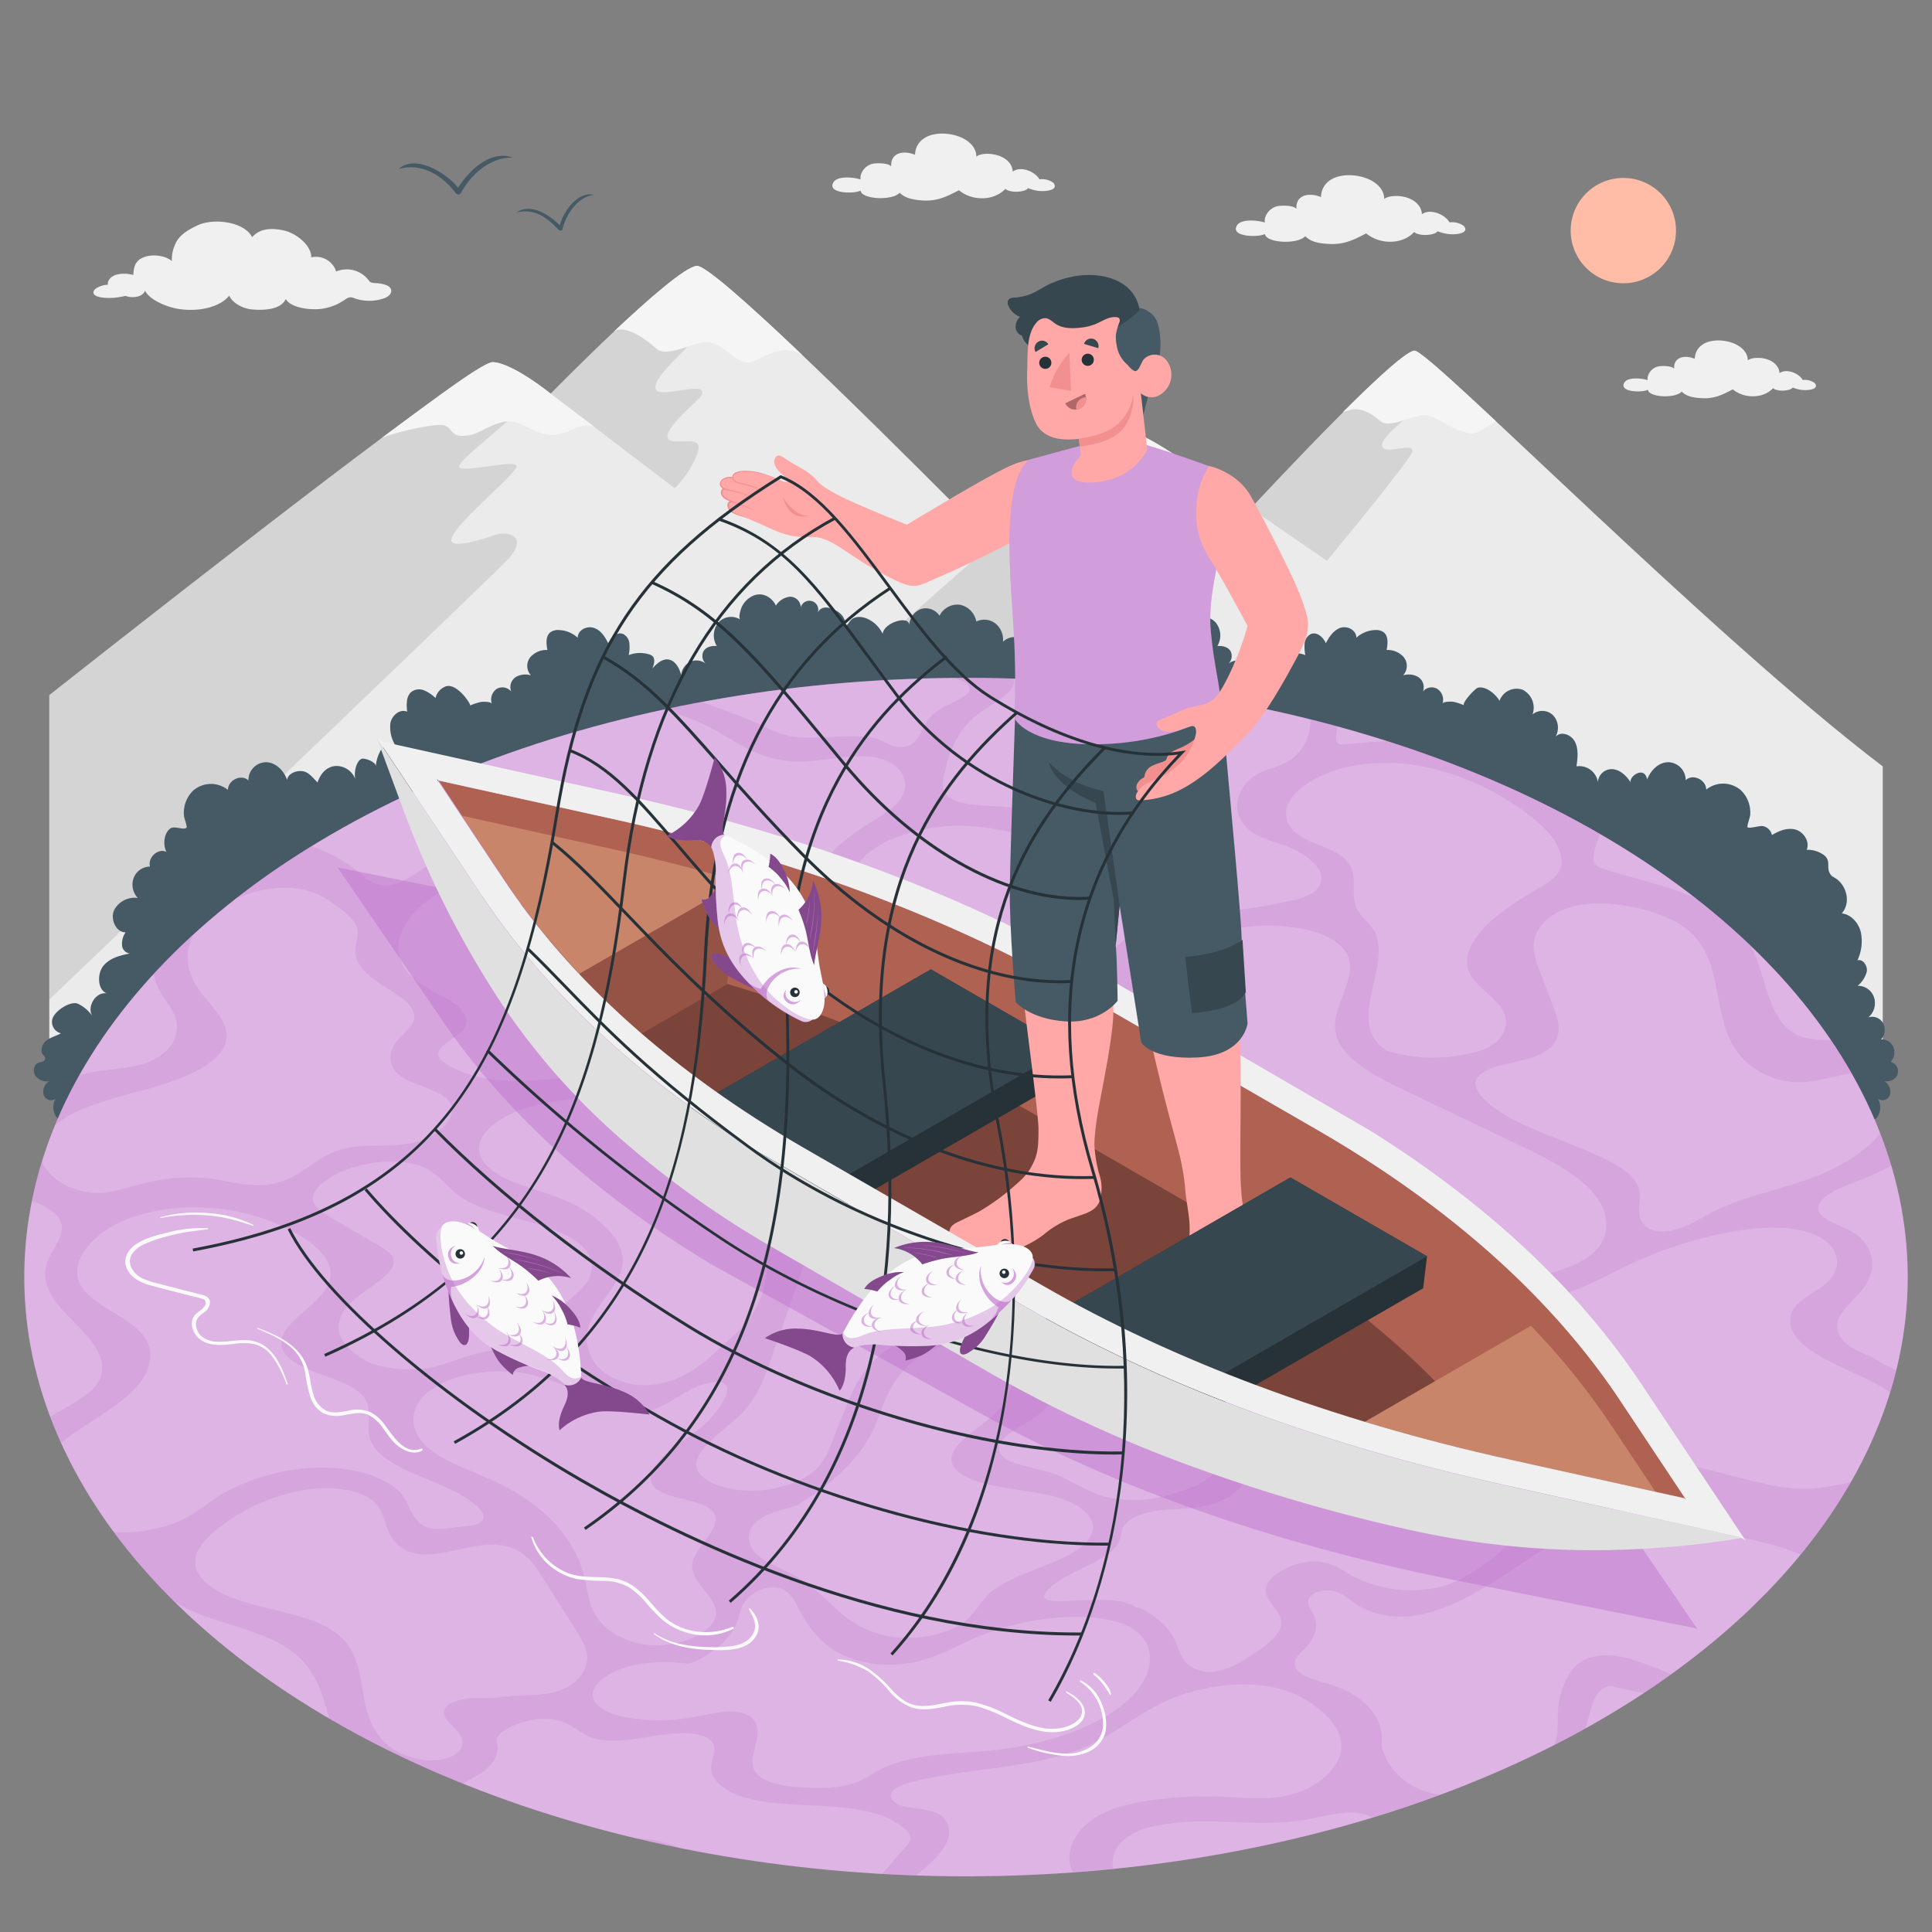 <svg xmlns="http://www.w3.org/2000/svg" viewBox="0 0 500 500"><rect x="0" y="0" width="500" height="500" fill="#808080" stroke="none"/><g id="Mountains"><g id="mountains"><path d="M275.28,280.19v-121s-12-12.31-27.48-27.84c-26.64-26.74-63.61-63-67.52-62.54-6.16.76-37.79,33.08-37.79,33.08S132.76,94,127.6,93.72c-4.43-.23-72.74,53-114.85,86.17v100.3Z" style="fill:#ebebeb"></path><path d="M173.32,81.52c-4.17,5.25,4.07,1.18,8,2.37S166.73,98,170,101.13c1.83,1.72,13.71-2.89,11.47,1.3-.71,1.34-12.93,11-7.23,11.75,3.4.44,8.06-1.34,6.1,3.54a25.9,25.9,0,0,1-5.72,8.63l-32.15-24.47s30.2-30.86,37.33-33l.46-.11C181.58,69.23,177.49,76.27,173.32,81.52Z" style="opacity:0.1"></path><path d="M182.76,88.5c-3.9.31-10.24,4.11-12.89,1.71s-8.6-6.67-11.2-4.21c8.79-8.29,18.48-16.81,21.61-17.2,2.07-.25,13.36,9.76,27.48,23.2-5.93-3.5-10,.77-13.52,1.72S186.66,88.18,182.76,88.5Z" style="fill:#f5f5f5"></path><path d="M12.75,179.89c42.14-33.2,110.44-86.4,114.85-86.17.2,0,.41,0,.62.08,2.09.94-3.26,7.34-4.38,9.7-1.22,2.54,10.25,0,10.72,1.71S119,118.6,118.83,120.68s14.39-1.94,14.83-.08-16.6,15.22-16.85,19.12c-.13,2.13,6.14.54,11-1.19,3.37-1.21,8.95,0,4.05,5.8-2.11,2.5-79,76-119.11,114.37Z" style="opacity:0.1"></path><path d="M142.49,101.88l12,9.11c-3.61-2.75-6.89,1.71-12,1.52s-7.92-4.57-12.79-3.19c-4,1.13-5.56,2.87-8.38,3.33-5.16.83-3.73-2-6.65-2.63-2-.42-11.77,1.59-15.86,3.32,14.69-10.92,26.43-19.74,28.79-19.62a8.26,8.26,0,0,1,1.83.35,20.36,20.36,0,0,1,3.5,1.45l1,.52a60.44,60.44,0,0,1,6.17,4c1.47,1.07,2.42,1.84,2.42,1.84Z" style="fill:#f5f5f5"></path><path d="M487.25,280.19V198.34c-44.57-33.85-117.51-108-121.2-107.57-5.25.66-42.37,40.81-42.37,40.81s-25.35-19-29.73-19.2c-2.7-.15-24.1,17.64-46.15,36.62C233,161.75,158.25,227.85,99.12,280.19Z" style="fill:#ebebeb"></path><path d="M360.13,101.59c-3.55,4.46,3.45,1,6.82,2S355.22,113.42,358,116c1.56,1.46,9.1-2.05,7.2,1.51s-21.78,27.63-21.78,27.63l-19.75-13.59s35.91-38.93,42-40.72l.4-.09C367.15,91.14,363.67,97.13,360.13,101.59Z" style="opacity:0.1"></path><path d="M166,280.19c57.72-54.57,130.09-123.06,131.56-124.8,4.16-4.94-.58-6-3.45-4.94-4.13,1.47-9.45,2.83-9.34,1,.21-3.33,14.69-14.66,14.32-16.25s-11.07,4.18-10.92,2.4,12.09-14,11.68-15.49-8.9,2.16-7.87,0c.94-2,4.18-8.74,2.54-9.66a3,3,0,0,0-.58-.11c-3.26-.16-23.92,17-41.28,32-8.08,7-90,79.54-153.59,135.84Z" style="opacity:0.1"></path><path d="M294,112.37c2.75.15,13.73,7.66,21.55,13.25-2.23.45-6,2.83-8.9,2.73-4.31-.16-7.61-4.16-10.69-2.43s-6.64,6-10.6,6.71c-6.35,1.05-7.32-1.61-10.73-.83a78.24,78.24,0,0,1-8.66,1.25C279.23,121.9,291.5,112.25,294,112.37Z" style="fill:#f5f5f5"></path><path d="M379.7,112c-4.75-1.07-8.23-4.79-11.55-4.52s-8.71,3.49-11,1.45-5.14-3.61-7.86-2.8l-1.75.53c7.93-7.91,15.41-14.87,18.06-15.82a2.43,2.43,0,0,1,.41-.1.62.62,0,0,1,.13,0c1.54.3,9.48,7.5,21,18.29C384.41,110.37,382.7,112.71,379.7,112Z" style="fill:#f5f5f5"></path></g></g><g id="Birds"><g id="birds"><path d="M132.67,40.8c-5-1.92-10.51,2.18-14.13,7.77-3.21-4-11.13-8.72-15.38-4.81,5.72-1.82,11.48,1.69,14.78,6.23.23.29.94.63,1.25.08C122.64,43.83,128,40.6,132.67,40.8Z" style="fill:#455a64"></path><path d="M153.73,50.43c-4-1-7.8,3.92-8.86,7.87-2.85-2.8-7.45-5.84-11.25-3.31,4.67-1.14,7.95,1.27,10.93,4.46.2.2.85.43,1-.05C146.61,54.82,150.12,50.71,153.73,50.43Z" style="fill:#455a64"></path></g></g><g id="Clouds"><path id="Cloud" d="M252.68,40.54c0-3.26-3.57-5.52-7.62-5.91-4.76-.44-8.14,1.68-8.25,5.43-3.12-1.28-6.4-.46-6.16,3-.81-.93-3.84-.91-4.93-.65A4.25,4.25,0,0,0,223,44.69a3.17,3.17,0,0,0-.29,1.76c-1.81-.6-5.94-1-7,.71-1.84,3,5.51,3.05,7,2.16.32,2.31,8.21,2.68,10.12.56,1.5,1.5,3.64,1.83,6,2,3.9.23,6.3-1.09,9.35-2.65,3.31,2.81,9,2.86,12-.35.76.72,2.86.94,4.54.54,1.1-.26,1.36-.74,1.36-.74a9,9,0,0,0,2,.61c2.16.46,6.19,0,4.5-2a5,5,0,0,0-3.58-.88c-.94-1.86-4.73-3.62-6.91-2-.08-2.25-2.14-4-5-4.46C256.12,39.75,253.79,39.62,252.68,40.54Z" style="fill:#f0f0f0"></path><path id="cloud" d="M452.33,93.27c0-2.82-3.09-4.78-6.59-5.11-4.12-.39-7,1.45-7.14,4.69-2.7-1.1-5.54-.39-5.33,2.57-.7-.81-3.32-.78-4.26-.56a3.69,3.69,0,0,0-2.35,2,2.82,2.82,0,0,0-.25,1.52c-1.57-.52-5.14-.83-6,.61-1.59,2.57,4.77,2.65,6.05,1.87.27,2,7.11,2.33,8.76.48,1.29,1.31,3.15,1.59,5.15,1.71,3.38.2,5.45-.94,8.09-2.29,2.87,2.43,7.83,2.48,10.41-.3.66.62,2.47.81,3.93.46.95-.23,1.17-.63,1.17-.63a9.12,9.12,0,0,0,1.76.53c1.87.39,5.36,0,3.89-1.71a4.4,4.4,0,0,0-3.09-.77c-.82-1.6-4.1-3.13-6-1.77-.08-1.95-1.86-3.47-4.36-3.86C455.31,92.58,453.29,92.47,452.33,93.27Z" style="fill:#f0f0f0"></path><path id="cloud" d="M358.24,51.49c0-3.36-3.68-5.69-7.85-6.09-4.92-.46-8.41,1.73-8.52,5.6-3.22-1.32-6.61-.47-6.35,3.06-.84-1-4-.93-5.09-.66a4.38,4.38,0,0,0-2.8,2.38,3.26,3.26,0,0,0-.29,1.81c-1.88-.61-6.14-1-7.2.73-1.9,3.06,5.68,3.16,7.21,2.23.32,2.38,8.47,2.77,10.44.58,1.54,1.55,3.75,1.89,6.14,2,4,.24,6.5-1.12,9.65-2.73,3.42,2.9,9.33,3,12.41-.36.78.74,2.95,1,4.68.55,1.14-.27,1.4-.75,1.4-.75a9.58,9.58,0,0,0,2.1.62c2.23.47,6.39,0,4.64-2a5.23,5.23,0,0,0-3.69-.91c-1-1.92-4.89-3.74-7.13-2.11-.09-2.33-2.21-4.14-5.2-4.61C361.79,50.68,359.39,50.55,358.24,51.49Z" style="fill:#f0f0f0"></path><path id="cloud" d="M100.06,73.82a8.89,8.89,0,0,0-3-.55c-1-.08-1.27-.27-1.46-.48A7.13,7.13,0,0,0,87,70.26a5.47,5.47,0,0,0-6.46-3.65c.1-3-3.74-6.25-7.2-7-3.31-.7-6.2-.41-8.09,1.77-2-4-10-5.07-14.26-3-2.47,1.2-4.56,2.43-5.58,4.69a9.38,9.38,0,0,0-.93,4.5c-1.68-1.47-5-1.87-7.26-1-2.41.94-2.6,2.75-2.72,4.6a8.36,8.36,0,0,0-4.38-.08c-1.52.45-2.4,1.64-2.19,2.61-1.2-.07-4.06.9-3.73,2.17s3.64,1.28,4.86,1.23a21.44,21.44,0,0,0,3.41-.53,5.28,5.28,0,0,0,1.78.33c2.08,0,3-.9,3.3-1.68,1,2.14,4.63,3.77,7.18,4.42,4.81,1.24,11.62.49,14.58-3.11a5.29,5.29,0,0,0,1.44,1.75,8.37,8.37,0,0,0,4.45,1.8c2,.18,7.28.44,8.77-2.7,1.06,2.08,5.78,3,9.37,2.53a14.66,14.66,0,0,0,4-1.22,24.31,24.31,0,0,0,2.31-1.38,1.92,1.92,0,0,1,2-.14,11.66,11.66,0,0,0,7.84,0C101.52,76.35,101.94,74.67,100.06,73.82Z" style="fill:#f0f0f0"></path></g><g id="Sun"><circle id="sun" cx="420.12" cy="59.68" r="13.63" transform="translate(80.85 314.55) rotate(-45)" style="fill:#ffbda7"></circle></g><g id="Bushes"><path id="bushes" d="M491.2,277.32a2.5,2.5,0,0,0-1.92-2.48A3.66,3.66,0,0,0,490,271a3.25,3.25,0,0,0-3.17-2,3.72,3.72,0,0,0,.48-4.25,3.23,3.23,0,0,0-3.79-1.45,4.83,4.83,0,0,0,1.48-5.17,4.35,4.35,0,0,0-4.25-3,7,7,0,0,0,2.38-3.73c.22-1.52-1.05-3.3-2.43-2.86a11.61,11.61,0,0,0,.87-7.35c-.63-2.43-2.57-4.57-4.93-4.8,2.29-2.62,1.39-6.62-1-8.65-1.08-.91-1.78-.74-2.29-2.21s.34-2.74-1.13-4.09a7.15,7.15,0,0,0-4.66-1.51c.9-2.08-.76-4.63-2.84-5.22s-4.28.27-6.15,1.41a2.93,2.93,0,0,0-2.45-2.34c-.65-.12-3.49.72-3.85.31-.23-.26.64-2.58.68-3.16a8,8,0,0,0-2.39-6.4,7,7,0,0,0-9-.18c0-2.59-3.53-4.2-5.31-2.43a4.61,4.61,0,0,0-4.68-4.66c-2.47.13-4.38,2.16-5.3,4.47-.71-3.83-5.05-.54-4.17.88-1.07-1.72-2.63-3.27-4.56-3.53a3.57,3.57,0,0,0-4,3.35,4.88,4.88,0,0,0-5.55-4.1c.3-2.14.57-4.45-.4-6.36s-3.72-2.87-5.06-1.24a4.7,4.7,0,0,0-.6-5.62,4,4,0,0,0-5.31-.23,5.18,5.18,0,0,0-2.59-6.38,4.68,4.68,0,0,0-5.95,2.88c-1-1.73-3.5-3.86-5.57-3.41-.76.16-4.5,4.25-3.55,4.59a13.86,13.86,0,0,0-2.9-.95c-.45-.05-2.53-.1-2.74.49A3.36,3.36,0,0,0,372,178.3a2.92,2.92,0,0,0-3.76.67,3.12,3.12,0,0,0-1.18-3.74,4.88,4.88,0,0,0-3.94-.45,3.61,3.61,0,0,0,.17-4.7,5.5,5.5,0,0,0-4.43-1.86c.29-1.58.48-3.5-.68-4.52a3.26,3.26,0,0,0-2.16-.65,7.58,7.58,0,0,0-5,2c0-2-2.33-3.16-4.08-2.58s-2.95,2.3-3.81,4c-.69-1.58-2.3-3-3.83-2.4a3,3,0,0,0-1.65,2.39,9.69,9.69,0,0,0,.18,3.08,8.06,8.06,0,0,0-5.22-.21,2.16,2.16,0,0,0-.94.48c-.8.78-.4,2.17.05,3.21-1.13-1.22-2.5-2.53-4.1-2.35-1.8.2-2.93,2.18-3.37,4.05a4.3,4.3,0,0,0-2.39-3.47,3.89,3.89,0,0,0-4,.54,2.69,2.69,0,0,0,.68-3.1c-.61-1.32-2.24-1.6-3.49-1.5a5.29,5.29,0,0,0-.42-6.07,4.45,4.45,0,0,0-5.71-.76c.67-.45-.13-2.85-.38-3.36-.92-1.92-2.49-4.09-4.63-4.41a4.63,4.63,0,0,0-4.48,2.13,5.32,5.32,0,0,0-5-3.64,5.39,5.39,0,0,0-4.82,3.94,4.63,4.63,0,0,0-5.25,4.18,5.08,5.08,0,0,0-5-1.27,5.48,5.48,0,0,0-3.6,3.89,5.69,5.69,0,0,0-7-3.08,6.25,6.25,0,0,0-3.58,7,4.31,4.31,0,0,0-5.61.36,5.43,5.43,0,0,0-2-4.78,4.74,4.74,0,0,0-4.91-.47,5.37,5.37,0,0,0-4.25-4.34,5.15,5.15,0,0,0-5.26,2.84,4.28,4.28,0,0,0-4.77-1.75,4.67,4.67,0,0,0-3.06,4.27c.06-2.82-6.58-.76-6.89,2.16a8,8,0,0,0-4.23-4c-1.42-.56-3.24-.56-4.19.69-.36.46-.67,1.13-1.23,1.14a3.86,3.86,0,0,0-1.34-3.09c-1.32-1.2-4.77-2.72-5.85-.1a2.31,2.31,0,1,0-4.36-1.5,2.77,2.77,0,0,0-2.84-2.74,4.91,4.91,0,0,0-3.58,2.3c-1.17-2.42-3.81-3.63-6.15-2.43A6,6,0,0,0,192,157c-.25.51-1.05,2.91-.38,3.36a4.45,4.45,0,0,0-5.71.76,5.29,5.29,0,0,0-.41,6.07c-1.25-.1-2.88.18-3.5,1.5a2.72,2.72,0,0,0,.68,3.1,3.87,3.87,0,0,0-4-.54,4.31,4.31,0,0,0-2.4,3.47c-.44-1.87-1.57-3.85-3.37-4.05-1.6-.18-3,1.13-4.1,2.35.45-1,.85-2.43.06-3.21a2.22,2.22,0,0,0-.94-.48,8.05,8.05,0,0,0-5.22.21,9.41,9.41,0,0,0,.17-3.08,3,3,0,0,0-1.64-2.39c-1.53-.61-3.14.82-3.83,2.4-.86-1.74-2-3.46-3.81-4s-4.08.62-4.09,2.58a7.56,7.56,0,0,0-5-2,3.23,3.23,0,0,0-2.15.65c-1.17,1-1,2.94-.69,4.52a5.48,5.48,0,0,0-4.42,1.86,3.6,3.6,0,0,0,.16,4.7,4.88,4.88,0,0,0-3.94.45,3.11,3.11,0,0,0-1.17,3.74,2.94,2.94,0,0,0-3.77-.67,3.35,3.35,0,0,0-1.24,3.84c-.22-.59-2.29-.54-2.75-.49a13.86,13.86,0,0,0-2.9.95c.45-.16-3.41-6-6.3-4.95a4.22,4.22,0,0,0-2.63,3,9.33,9.33,0,0,0-3-2,3.29,3.29,0,0,0-3.34.49c-1.28,1.17-1.19,3.27-1,5.05-1.79-.81-3.9.87-4.32,2.88a8.9,8.9,0,0,0,1.31,5.89c-1.23-.79-2.91-.08-3.78,1.13a9.85,9.85,0,0,0-1.32,4.3c.17-1.19-2.92-2.31-3.69-2-1.52.66-2,3.89-1.6,5.3a5.23,5.23,0,0,0-5.19-3.45c-2.31.21-3.89,2.05-4.59,4.26-1.19-1.13-2.22-2.69-3.9-2.92-1.52-.2-3.67.47-4,2.25-.82-2.42-2.9-4.45-5.31-4.57A4.61,4.61,0,0,0,64.3,202c-1.77-1.77-5.3-.16-5.31,2.43a7,7,0,0,0-9,.18,8,8,0,0,0-2.39,6.4c0,.58.91,2.89.68,3.16-.69.8-3.09-.53-4.17.22-1.73,1.2-2,4.41-1,6.11-2.1-1.14-4.95,1.37-4.29,3.77a4.54,4.54,0,0,0-4.21,2.9,5,5,0,0,0,1.05,5.22,6,6,0,0,0-6.16,3.22c-1,2.36.59,5.74,3,5.67a5.21,5.21,0,0,0-.89,3.59,2.32,2.32,0,0,0,2,1.9c-2.49.47-5.07,1.12-6.77,3.08s-1.73,6.26.81,7.25c-2.74-.55-5.23,3.27-3.79,5.81A9.3,9.3,0,0,0,20,259.7c-2-.61-6.07,2.05-6.49,4.19a3.06,3.06,0,0,0,2.26,3.53c-1.22.7-2.64,1-3.76,1.86s-1.76,2.75-.79,3.8a1.78,1.78,0,0,1,.45.57.94.94,0,0,1-.6,1.07c-.4.18-.86.2-1.26.38-1.18.54-1.35,2.43-.53,3.49a3.86,3.86,0,0,0,3.5,1.24,3.07,3.07,0,0,0-1.5,3.44,2,2,0,0,0,3.13,1.06,4.47,4.47,0,0,0,.2,4.8,2.74,2.74,0,0,0,4.22.1c1.24,1.07,3.19.61,4.36-.55l458.39.55a2.74,2.74,0,0,0,4.22-.1,4.47,4.47,0,0,0,.2-4.8,2,2,0,0,0,3.13-1.06,3.06,3.06,0,0,0-1.5-3.44C489.19,280,491.14,279.27,491.2,277.32Z" style="fill:#455a64"></path></g><g id="Water"><g id="water"><ellipse cx="250" cy="330.51" rx="243.72" ry="155.08" style="fill:#BA68C8"></ellipse><ellipse cx="250" cy="330.51" rx="243.72" ry="155.08" style="fill:#fff;opacity:0.5"></ellipse><g style="opacity:0.2"><path d="M432.46,433.31a92.47,92.47,0,0,0-11.1-4.14c-3.28-.89-7.69-1.3-11.2.36A9.66,9.66,0,0,0,405.7,434a20.92,20.92,0,0,0-2.44,7.85c-.25,2.67.12,5.27-.49,8a11.25,11.25,0,0,1-.57,1.76q4.16-2.11,8.2-4.37c.4-1.6.82-3.19,1.28-4.78a13.48,13.48,0,0,1,1.51-3.73,5.22,5.22,0,0,1,3.2-2.38,4.31,4.31,0,0,1,1.91.26c1.87.55,4.47,1,7.12,1.52Q429,435.77,432.46,433.31Z" style="fill:#BA68C8"></path><path d="M36.15,282.38c8.53-2.25,18.17-5.5,21.41-10.74,3.52-5.62-2.17-10.3-5.66-14.91-3.32-4.36-4.63-9.76-1.74-15q-5.55,5-10.4,10.29a15.37,15.37,0,0,0,1.68,4.64c1.06,1.87,2.49,3.44,3.44,5.41a8.13,8.13,0,0,1,.29,6.92c-1.66,3.77-6,5.92-9.71,6.77-4.28,1-8.46,1-12.74,1.93-.73.15-1.48.35-2.23.58a118.06,118.06,0,0,0-6.27,12.93C19.31,286.84,28.18,284.5,36.15,282.38Z" style="fill:#BA68C8"></path><path d="M164.25,475.71q5.85,1.4,11.78,2.59a32.42,32.42,0,0,0-10.18-2.49C165.33,475.76,164.79,475.74,164.25,475.71Z" style="fill:#BA68C8"></path><path d="M479.08,383.52c-2.37.58-4.8,1-7.18,1.42-7.5,1.19-14.43-.71-21.06-2.35-6.1-1.5-12.09-3.25-18.39-4.29-2.36-.39-4.67-.47-6.66,2.33-1.52,2.14-1.22,4.71-3.38,6.62-2.82,2.47-8.77,2.83-12.05,1.46s-4.61-3.85-6.12-6.14c-6.35-9.59-17.56-17.46-32.11-22.56-2.56-.9-5.35-1.79-6.53-3.44s-.55-4,.19-6.06c1.23-3.62,2.47-7.24,3.71-10.89a4.92,4.92,0,0,1,1.66-2.56c1.55-1.18,4.13-1.54,6.35-1.64,8.35-.36,16.07,1.69,24.52,0,6.81-1.31,12.58-4.76,18.48-7.61a114.14,114.14,0,0,1,20.16-7.39c9.17-2.41,19.39-3.74,27-1.6s10.66,8.78,4.42,13.76c-2,1.61-4.75,2.9-6.56,4.59-3.92,3.64-2.22,7.83,1.08,10.7,3.9,3.4,9.63,5.77,15,8.3a58.4,58.4,0,0,1,7.6,4.16c.57-1.9,1.09-3.79,1.56-5.69a43,43,0,0,1-5.62-3c-2.05-1.28-4.51-1.78-6.5-3.24-2.43-1.8-3.86-4.25-2.88-6.9s4.05-5.05,6.09-7.59c4.61-5.82,3.11-12.41-3.62-15.72-3.39-1.65-8.32-3.09-7.57-6.08s6.21-4.93,10.66-6.68a76.67,76.67,0,0,0,8.18-3.79c-.84-2.83-1.79-5.64-2.87-8.44-3.75,5-10.5,8.69-15.59,10.8-8.95,3.71-19.54,5.36-27.83,9.67-4.32,2.24-9,5.43-13.8,5-3.27-.28-4.88-2.27-5.15-4.29s.36-4.19,0-6.17c-.64-3.28-4.08-5.77-7.92-7.78-11-5.72-26.26-9-33.08-16.88-1.21-1.4-2.1-3.15-.74-4.85,2.83-3.61,11.5-3.4,16.62-6.12,5.3-2.83,4.59-7.33,3.29-10.81s-2.67-7-4-10.51c-.95-2.51-1.92-5-1.41-7.79s2.67-5.76,6.66-7.66c5.7-2.7,12.9-2.27,18.5-1.12a40.28,40.28,0,0,1,11.75,4c15.72,9.07,5.75,29,21,38.38A20.84,20.84,0,0,0,467.57,280c3.9-.36,7.85-1.75,11.69-2.18q-2.47-4.4-5.38-8.69c-3,.05-6-.08-8.43-1.16-8-3.51-8.22-15-12.19-22.83l-.29-.52a183,183,0,0,0-14.1-12.14c-.76-.35-1.53-.68-2.31-1-6.94-2.77-14.55-4.3-21.73-6.68-1-.34-2-.74-2.34-1.71-.47-1.33.4-4.35,1.59-7.25a277.51,277.51,0,0,0-55-24.06c-3.73.21-7.51.55-11.24.84a2.59,2.59,0,0,1-1.54-.2c-.76-.52-.55-1.8-.38-2.87.09-.54.16-1.06.22-1.59q-3.48-.94-7-1.82a12.23,12.23,0,0,1-.36,3.49,11.7,11.7,0,0,1-6.82,8.1c-2,.94-4.44,1.48-6.37,2.48a10.54,10.54,0,0,0-4,3.76c-2.78,4.52-1.39,9.31,3.5,12,2.6,1.39,6,2.23,8.87,3.45a18.43,18.43,0,0,1,6.38,4.29c2,2.16,2.66,5.44-1,7.58a20.43,20.43,0,0,1-5.94,1.95c-9.53,2.07-20.89,4-26.83.41-4.37-2.62-4-7.29-6.52-10.8-1.5-2-4-3.65-6.67-5.08-9.57-5.12-22.12-8.31-36-9.13-4.85-.28-10.44-.51-12.52-3-1.23-1.45-.89-3.36-.51-5.17,1.1-5.57,3.51-11.63,8.63-15.61,2.37-1.84,10.83-6,9.3-9.27q-7.9-.24-15.81-.17a11.07,11.07,0,0,1,3.26,1.21,2.13,2.13,0,0,1,1.23,1.63c0,1.77-3.55,3.09-6.07,4.38A12.87,12.87,0,0,0,239,188a21,21,0,0,1-1.38,3,5.78,5.78,0,0,1-3.79,2.29c-2.34.37-3.83-.81-5.48-1.53-6.09-2.75-16.86.23-24.24-1.34a28.72,28.72,0,0,1-6.54-2.53c-5-2.35-10.66-4.24-16.06-6.3q-5.2,1-10.36,2.09a52.56,52.56,0,0,1,15.88,6.42c5.5,3.22,11.15,7,19.66,7,5.81,0,12.14-1.71,17.79-1.36,8.81.59,12.74,7.27,7.3,12.53-2.11,2.08-5.21,3.75-8,5.54-5.57,3.55-10.23,7.74-12.09,12.13s-.66,8.94,4.21,11.42c2.77,1.4,10,2.19,7.61,4.54-3.71,3.71-12.71.49-18.6-.33a46.46,46.46,0,0,0-14.28,0c-6.55,1.08-13.45,3.08-19.59,2.19-4.44-.65-10.25-2.36-11.43-7.11-1-3.85,1.56-8.33-.11-12-2.23-4.8-10.89-6.63-18.87-7.93s-16.77-2.84-19.66-7.43c-2-3.09-.71-7.1,2.41-10.58.37-.43.78-.85,1.2-1.26q-6.77,2.58-13.32,5.47a20.75,20.75,0,0,0,.88,9.57c1,2.65,2.59,5.5,1,8.6-1,2.11-3.23,3.54-5.23,4.77-2.54,1.59-5.26,3.21-7.89,3.31-3.16.14-5.36-2-7.55-3.77a40.12,40.12,0,0,0-11.94-6.4c-1,.6-1.94,1.19-2.9,1.8q-9.12,5.81-17.08,12.05a30.47,30.47,0,0,1,15.58-3c5.57.59,9.3,3.15,12.46,5.73,1.86,1.51,3.67,3.15,3.95,5.21.21,1.59-.54,3.3-.61,4.93-.22,4.18,3.85,7.37,8.22,10,4.15,2.5,9,5.68,6.29,9.68a33.74,33.74,0,0,1-3.06,3.21c-3.08,3.3-3.07,7.19,0,9.62,3.57,2.82,10.66,3.64,13,7s-2.18,8.69-8.85,10.37-13.44,0-19.81,2.05c-6.1,2-9.57,6.7-15.76,8.41-6,1.66-11.57-.2-17.17-1a48.11,48.11,0,0,0-16.77,1c-3.29.76-6.46,1.85-9.78,2.43a17.86,17.86,0,0,1-8.87-.76A15.2,15.2,0,0,1,11.53,302a7.28,7.28,0,0,1-.69-1.4q-1.54,5-2.56,10.12c3.9,1.56,7.43,3.62,7.72,6.64s-2.68,6.22-3.8,9.35c-1.71,4.81,1.05,9.18,4.52,12.92s7.71,7.22,9.23,11.61a7.5,7.5,0,0,1-1.35,7.59c-2.08,2.51-5.86,4.46-9.26,6.47-.78.46-1.57.94-2.35,1.43q1.28,3.38,2.78,6.72c1.41-1.14,2.93-2.25,4.48-3.3,5.67-3.83,12.15-7.49,15.76-12,3.3-4.11,3.81-8.66,1.35-12.14-3.77-5.41-13.87-8.07-16.69-13.8s3.18-13.38,13-17a49.54,49.54,0,0,1,19.63-2.65,52.35,52.35,0,0,1,25,7.6c5.19,3.26,9.25,8,6.26,13.1-2.73,4.72-10.94,8.83-11.73,13.55-.67,4,4.23,6.66,9.21,8.49s10.7,3.55,12.61,7c1.61,2.89.19,6.48,1,9.61,2.32,9.2,21.83,11.07,28.69,18.83.9,1,1.35,2.57-.43,3.52a8.08,8.08,0,0,1-3,.67c-4.55.4-9.62,1.85-12.39-.84s-2.84-6.07-5.68-8.53c-4.58-4-12.9-6.17-22-5.69S62.16,383.4,55.36,388c-2,1.37-3.81,2.86-6,4.15-5.55,3.29-13.27,4.77-19.93,4.41A151.77,151.77,0,0,0,44.9,414.31c10.65,7,27.11,6.84,34.84,17.2,2.78,3.72,4.15,8.46,5.48,13.25a264,264,0,0,0,34.52,16.84c1.63-1,2.76-1.56,2.76-1.56,4.32-2.14,6.84-5.61,6.22-8.44a2.92,2.92,0,0,1-.15-1.75,3.86,3.86,0,0,1,1.18-1.4c3.62-3,10.54-4.43,15-3.15,3.72,1,5.51,3.58,9.21,4.65,3.89,1.07,9,.34,13.83-.44a51.65,51.65,0,0,1,9.77-1c3.15.11,6.09,1,7,2.71s-.35,3.94-.49,5.94c-.23,3.68,3.63,6.52,8.61,8s11,1.78,16.94,2.07,11.94.63,16.92,2.1a20.4,20.4,0,0,1,7.86,4.18,2.83,2.83,0,0,1,1.25,2.38,5.31,5.31,0,0,1-1.41,2.23q-2.12,2.41-4.21,4.87c-.57.65-1.14,1.3-1.76,1.93q4.41.26,8.83.4c3.42-2.72,6.69-5.62,8-8.7s.33-6.52-3.76-7.83c-2.27-.71-5.21-.73-7.59-1.37s-4.19-2.3-2.67-4c1-1.09,3.05-1.76,4.92-2.24,15-3.87,31.62-3.29,45.26-9.28,7.79-3.44,13.44-8.58,21.27-12,9.19-4,21-5.12,29.21-2.69a27.05,27.05,0,0,1,9.19,4.77c3.93,3,6.8,6.88,6.1,11.25s-5.71,9.31-12.88,11.21c-6,1.6-12,.81-17.91.56a100.5,100.5,0,0,0-17.14.74c-4.9.63-10.06,1.69-14.18,3.84-6.87,3.58-9.19,9.38-7.73,13.89a9.31,9.31,0,0,0,.4,1c3.51-.25,7-.56,10.51-.91a6.93,6.93,0,0,1,.63-4.72c1.85-3.62,6.11-5.38,9.75-6.19,13.66-3,26.26.63,39.88-1.78,4.82-.88,9.91-2.47,14.21-1.47a13.3,13.3,0,0,1,2.52.93q8.79-2.67,17.3-5.82a22.57,22.57,0,0,1-6.47-2.16,16.33,16.33,0,0,1-8.3-10.22v-1.83c.18-6.24-4.85-11.69-13.18-14.34a47.27,47.27,0,0,1-6.81-2.27c-1.94-1-3.19-2.67-2.26-4.43a13.84,13.84,0,0,1,2.36-2.62c2.78-2.87,3.59-6.21,2.17-8.85-.92-1.67-2.46-3.73,0-5.29a7.68,7.68,0,0,1,5.56-.68,10.6,10.6,0,0,1,3.79,2.15,21.22,21.22,0,0,0,12.31,4.4c9.53.31,19-5.13,26.52-10,4-2.59,8-5.19,12-7.79,3.44-2.22,7.59-4.69,12-4.79,2.69-.08,4.86.76,7.37,1.09a52.53,52.53,0,0,0,9.62-.06c13.8-.71,26.87,1.26,36.9,5.52A135.6,135.6,0,0,0,479.08,383.52ZM332.82,210.66c-.44-4.86,7.33-10.22,15.64-12.13a49.91,49.91,0,0,1,23.6.73A66.6,66.6,0,0,1,395,210.4c4.35,3.24,8.25,6.89,9,11.41a5.46,5.46,0,0,1-1.15,4.61c-1.2,1.47-3.32,2.66-5.33,3.85-5,2.94-9.82,6.08-13.26,9.65S378.84,247.58,380,251c1.25,3.68,5.8,6.23,8.31,9.51s1.95,8.46-4.11,11a30.08,30.08,0,0,1-6,1.55,41.62,41.62,0,0,1-18.45-.87c-2.17-.61-4.1-2.88-4.89-5-1.43-3.76-.28-8.62.76-13.19,1-4.16,1.86-8.72.42-12.22-1.2-2.93-4.19-4.38-5.22-7.46-.69-2.08-.38-4.62-.51-7C349.76,217.13,333.66,220.35,332.82,210.66Zm-32.13,37c5.57-4.52,14.67-7.15,23-7.89,11.5-1,23.18,1.75,25.31,8.11,1.85,5.48-3.66,12-3.48,17.87.23,7.54,9.67,12.44,18.53,16.69l29,13.85c11,5.24,22.64,11.34,22.65,20.73a9.12,9.12,0,0,1-2.85,6.73c-3.35,3.37-9.58,5.49-15.5,6.56-10.89,2-17.55.34-27.3-1.14-2-.31-4.44-.61-5.51-.92-.55-.16-2.44-.41-2.44-.41-6.07-1.12-7.92-1.39-12.34-3.7-2.86-1.51-5.27-3.48-5.4-6s1.87-5.07,2-7.54c.15-2.64-1.79-4.83-3.71-6.91-2.69-2.86-5.59-5.77-10.39-7.32-5-1.65-11.56-1.63-17.84-1.58s-12.81.09-17.9-1.49-8.29-5.35-5.69-9.18c1.34-2,3.92-3.66,5.95-5.48,5.86-5.24,6.58-11.9,1.76-16-1.31-1.12-3-2.09-3.73-3.41-1-1.85-.09-4.14,1.24-6.25A21.06,21.06,0,0,1,300.69,247.62Zm13.4,125.09c1.3,3,2.53,6.63-1.12,9.65a22.61,22.61,0,0,1-7,3.41,40.51,40.51,0,0,1-11.36,2.43,39.65,39.65,0,0,1-9.07-1c-4.07-1.18-9.18-4.61-13.05-5.89-2.73-.93-6.59-1.72-9.43-2.55s-5.08-2.53-4.46-4.66c.75-2.59,5.05-4.62,8.32-6.71,8.37-5.41,10.93-13.47,5.87-18.49-1.59-1.56-3.82-2.85-5.13-4.54a3.94,3.94,0,0,1,.84-5.85c4-3.14,11.11-2.48,16.92-3.88,8.12-1.92,13-7.8,20.84-10.48,8-2.72,16.48-1.4,23.54.29,7.57,1.82,14.93,4,20.28,7.53s8.46,8.55,6.64,14-9.33,11.17-18.34,12.78c-3.9.71-7.76.65-11.65,1s-8.21,1.28-11,3.29C311.84,366,312.77,369.7,314.09,372.71ZM157.34,318.19a34.27,34.27,0,0,0-12.58-8.14c-4.75-1.87-10.27-3.17-14.56-5.37s-7.4-5.62-5.83-9.51c1.37-3.41,6.14-6.54,11.47-8.33a54.39,54.39,0,0,1,16.66-2.5c10.81-.15,20.88,1.72,28.52,5.33,2.95,1.4,5.66,3.19,5.83,5.69.14,1.8-1.06,3.72-1.89,5.59-1.67,3.86-1.35,8.22,3.57,9.9,3.4,1.16,8.15.77,12.12,1.32s7.32,3.07,4.76,5.54a28.38,28.38,0,0,1-3.36,2.23c-3.82,2.66-3.47,6.12-3.63,9.21A24.55,24.55,0,0,1,193,342.49a7.31,7.31,0,0,1-.91,1.19c-6.32,5.15-11.13,11.95-20.57,14.24-6.38,1.55-12.42-.37-15.69-3.18A10.75,10.75,0,0,1,153,341.61c2.08-4.56,6.94-9,8-13.59C161.75,324.36,160,321,157.34,318.19Zm54.72-38.13c1.79-5.4,11.44-10.24,20.33-10.91s16.47,2.27,19.9,6.63c2.85,3.62,3.17,8.06,4.8,12.08a25.74,25.74,0,0,0,8.58,10.76,21.72,21.72,0,0,0,7.76,3.87c7.24,1.85,16.7.17,25.45-.94a85.75,85.75,0,0,1,18.46-.75c5.82.57,11.11,2.27,13.71,5.27,1.81,2.09,3,5.55.25,8s-7.78,2.72-11.15,1.54a7.32,7.32,0,0,0-2.07-.13,66.26,66.26,0,0,0-16.62,3.45c-6.45,2.37-11.86,5.86-18.19,8.38s-14.64,3.94-19.27,1.58c-6.62-3.34-1.05-11.26-4.64-16.13-2.55-3.49-9.26-4.81-15.75-5.42a84.65,84.65,0,0,0-15.79-.17c-5.18.49-10.45,1.6-15.53,1.69s-9.93-.9-13.31-2.81c-2.3-1.28-4-3.29-2.62-5.44,2-3.14,8.81-4.42,12.42-7.15C214,289.45,210.55,284.63,212.06,280.06Zm-12.82,72.5q4.33-12.33,8.63-24.64c1.09-3.07,2.22-6.25,5.24-9.07,4-3.71,11-6.35,17.56-6.6s12.19,1.95,14,5.41c1.21,2.29.85,5,1.17,7.5a15.65,15.65,0,0,0,5.65,9.95c2,1.74,4.5,3.93,2.13,6.14s-7.2,2.22-11.14,2.8a30,30,0,0,0-16.74,8.53c-3.71,3.91-5.44,8.15-7.09,12.3q-1.86,4.62-3.72,9.28a15.8,15.8,0,0,1-3.36,5.72c-3.52,3.58-10.66,5.91-16.8,5.93s-12-1.76-14.08-4.95a8.32,8.32,0,0,1-.5-1.33c-.13-2.93,1.87-4.7,4.73-7.56,1.88-1.88,4.32-3.59,6.29-5.46C195.84,362.15,197.59,357.27,199.24,352.56Zm-1.46,39.89c2.39-1.28,5.61-1.95,8.35-2.87,9.06-5.27,16-11.91,19.45-18.73,1.92-3.78,2.83-7.6,4.86-11.39a23.73,23.73,0,0,1,11-10.26,9.08,9.08,0,0,1,2.61-.85,8.33,8.33,0,0,1,3.29.4c6.17,1.68,12.83,3.75,14.14,7.93,1.09,3.5-1.95,7.61-6.1,11-3.87,3.16-9.08,6.43-9.16,9.9-.05,2.2,2.14,3.92,4.82,5.08,6,2.56,14.36,2.81,21.33,4.5s12.84,6,9.56,10.91c-4.23,6.4-19.23,8.37-25.81,14.28-2.55,2.29-3.58,5-6.33,7.18-4.52,3.64-12.75,5-18.84,4.11A26.61,26.61,0,0,1,217.1,417c-3.43-3-6.26-6.25-10.56-8.74-3.64-2.12-8.33-3.65-11-6.29S192.92,395,197.78,392.45Zm24.63-159.26a8.14,8.14,0,0,1,.32-10.41c4.51-5.63,15.77-9,25.12-9.05s17.25,2.37,24.78,4.79c11.09,3.56,23,7.81,25.1,15.71a4,4,0,0,1-.21,3.17,12.8,12.8,0,0,1-3.14,3.08c-6.87,5.41-13.76,11.38-14.76,17.48-.74,4.51,1.87,8.53,5.36,12,1.62,1.63,3.5,3.51,2.1,5.64-1,1.55-3.5,2.73-5,4.19-3.37,3.39-1,7.9-6.1,10.49-4.38,2.22-10.22.52-11.49-2.24s.19-6,.38-9.08c.29-4.84-2.85-9.23-8.53-11.88-3.76-1.74-9-3.57-7.42-6.84a16.51,16.51,0,0,1,1.93-2.4c3.3-3.9,2.22-8.44-2.5-10.57-6.1-1.84-10.54-4.19-15.74-6.73C228.52,238.47,224.63,236.19,222.41,233.19ZM115.46,275.31c-1.17-.75-2.22-1.67-2-2.84.37-2.06,4.32-3.66,6.14-5.65,3.09-3.37-.71-6.54-4.49-8.64-3.52-1.94-7.23-3.84-9.52-6.44-3.5-4-3.31-9.37.52-14.27s11.2-9.19,19.42-11.28c9-2.26,19.83-1.23,21.82,3.71a11.54,11.54,0,0,1,.34,4.51c-.13,7.2,4.68,14.43,15.72,16,7.25,1,15.7-.59,23.74-1.61a147.74,147.74,0,0,1,43,.66c6.79,1.18,14,3.83,12.64,8.47-.91,3.17-5.72,6.05-10.77,7.55s-10.41,1.84-15.6,2.17c-3.35,1.42-10,4.26-11.89,7-1.52,2.19-.81,4.38-.67,6.52a6.27,6.27,0,0,1-3.93,6.29,12.72,12.72,0,0,1-9.13.25c-2.47-.93-4-2.47-5.88-3.8-4.88-3.61-12-6.06-20.4-6.38-11-.42-23.11,2.75-34,2.13C124.57,279.29,119.23,277.75,115.46,275.31ZM95,352.32c-2.51-1.31-5.48-3.54-6.84-6.36s-.16-6.37,3.1-9.28c4-3.62,11.41-7.08,10.56-10.77-.33-1.49-2.06-2.54-3.73-3.53q-6.18-3.6-12.37-7.23c-2.46-1.45-5.06-3.12-4.72-5.47.26-1.76,2.21-3.56,4.55-5,7-4.2,18.13-5.32,24.3-2.47,4,1.86,5.8,5,9,7.29,3.82,2.76,9.49,4.34,15.05,5.86s11.21,3.07,15.1,5.8,5.62,6.93,2.68,11c-2.13,2.87-6.38,5.38-7.9,8.32-1.42,2.79-.79,6.26-5,8-2.79,1.11-5.91.61-8.92.74-5.68.23-11.19,2.8-16.83,4.34S98.81,354.33,95,352.32Zm51.82,84.3c-5.05,2.78-11.1,1.68-17.23,2.63-2.61.41-5.1.12-7.7.26s-5.74,1.05-6.72,2.6a2.13,2.13,0,0,0,.06,2.34c.87,1.59,2.7,2.82,3.74,4.33a3.49,3.49,0,0,1-1.07,5.17c-2.66,1.87-7.12,1.92-10.22,1.17-9.3-2.24-12.27-8.93-13.41-15.25s-1.46-13.23-7.82-17.65c-5.52-3.86-14.65-5.14-22.41-7.38s-14.92-6.39-13.29-12.21c.84-2.94,3.84-5.82,7.34-8.34a49.73,49.73,0,0,1,19.61-8.51c7.45-1.38,15.35-.5,19,2.78,2.4,2.18,2.78,5.14,3.9,7.8a9.22,9.22,0,0,0,7.94,5.81c6,.69,13.17-2.64,19.46-2.41,6.61.22,9.68,4.11,11.9,7.64,3.09,4.89,6.16,9.78,9.25,14.67,1.39,2.24,2.82,4.51,2.83,7.06S150.41,434.64,146.84,436.62Zm4.44-28.35c-2.3-9.95-10.25-18.65-22.36-24.47-6.22-3-13.57-5.23-18.17-9.15s-5.63-10.21.73-14.9c6.56-4.87,18-5.8,26-4s13.62,5.53,20.41,8.36a16.45,16.45,0,0,0,7.08,1.55c7.07-.22,12.17-6.86,19.38-7.93.78-.12,3-.24,3.67.91,1.14,2.09-2.44,6.86-5.26,9.62s-6.89,5.09-10.06,7.74-5.43,6.06-3.65,8.49c2.77,3.8,13.58,3.22,15.8,7.2,2.08,3.74-4.79,8.45-5.59,12.76-1.08,5.78,9,9.85,5.15,15.63-2.07,3.14-8,5.44-13.18,5.69a21,21,0,0,1-12.7-3.31,14.24,14.24,0,0,1-5.27-6.12C152.14,413.76,151.91,411,151.28,408.27Zm139.78,32.51c-8.23,6.85-21.85,11-34.5,12.24-9.85,1-20.71.71-29,5.09-1.83.95-3.42,2.11-5.37,2.93-3.73,1.58-8.15,1.74-12.13,1.65-6-.15-12.49-1-14.58-4.17-1.54-2.36-.26-5.35.37-8.15s.2-5.92-3.54-7-8.66.29-13.18,1.07a48.79,48.79,0,0,1-17.22,0c-4.85-1-9.25-3.27-8.41-6.66.74-2.95,5.46-5.69,10.33-6.81a42,42,0,0,1,14.27-.41l1.31-.36c5.59-2.56,9.8-6.37,11.29-10.19.71-1.82.86-3.66,2.06-5.45a9.39,9.39,0,0,1,6.9-3.74c3.51-.16,5.17,2,6.16,3.81,2.39,4.51,4.84,9.13,10,12.42s13.77,5,22.22,2.8c5.29-1.35,9.74-4,14.58-6.06a68.1,68.1,0,0,1,24.83-5.33c5-.1,9.94.45,13.65,2C300.24,424.36,299.29,433.94,291.06,440.78Zm101.5-43.92c-1.92,3.24-5.72,6.16-9.7,8.88a34.38,34.38,0,0,1-9.4,4.8,33.37,33.37,0,0,1-23.3-2.61c-2.55-1.4-4.72-3.21-8.27-3.7-5.9-.86-14,3.17-14.28,7.06-.22,3.39,4.39,5.72,4,9.12-.35,3-4.39,5.8-8.16,8.25-2.66,1.73-5.73,3.6-9.23,3.95a8.69,8.69,0,0,1-7.47-2.54c-1.37-1.62-1.76-3.58-2.56-5.4-1.56-3.46-4.79-6.44-9.26-8.54L294,416c-4.2-3-13-1.66-20.21-1.61-1.51,0-3.25-.15-3.54-1a1.66,1.66,0,0,1,.44-1.32c3.82-5.19,16.4-7.69,18.85-13,.71-1.53.42-3.09,1.6-4.55,1.75-2.21,6.12-3.39,9.88-3.75s7.48-.23,11.22-1.09c5.23-1.22,9.67-4.51,10.34-7.68,1-4.55-4.94-8.28-2-12.8,1.84-2.76,6.59-4.8,11.2-5.82s9.26-1.24,13.9-1.87a67.26,67.26,0,0,1,8.93-1c5.94-.07,10.36,2.17,14.1,4.46a93.24,93.24,0,0,1,19.34,15.43C392.5,385.07,396.19,390.78,392.56,396.86Z" style="fill:#BA68C8"></path></g></g></g><g id="Shadow"><path id="shadow" d="M412.22,382c-16.41-24-39.9-45.22-69.93-63.25l-70.92-39.34-3.07-1.69h0c-33.83-18.12-73.66-31.82-118.47-40.77L87.36,224.5l27,39.45c16.4,24,39.79,45.28,69.82,63.3l71,39.3,3.24,1.78,0,0C292.24,386.39,332,400.07,376.76,409l62.45,12.47Z" style="fill:#BA68C8;opacity:0.4"></path></g><g id="Character"><g id="character"><path d="M436.64,388.6l-45.36-10.05-2.56-.58c-44.74-10.13-84.78-25.18-118.16-44.39h0L208.8,297.93h0c-27.35-15.84-49.84-34.27-66.71-54.69a176.83,176.83,0,0,1-11.18-15L113.5,202l45.35,10c45.78,10.15,86.71,25.4,120.74,45l61.74,35.65c33.92,19.65,60.33,43.27,77.9,69.7Z" style="fill:#af6152"></path><path d="M388.72,378c-44.74-10.13-84.78-25.18-118.16-44.39h0L208.8,297.93h0c-27.35-15.84-49.84-34.27-66.71-54.69l14.08,3.12c41.42,9.17,78.44,23,109.23,40.69l55.87,32.25h0C350.06,336,372.88,355.83,388.72,378Z" style="opacity:0.3"></path><path d="M158,219.62l-38.42-8.51,11.38,17.11a176.83,176.83,0,0,0,11.18,15q3.72,4.49,7.81,8.85l41.42-23.91Q175.12,223.43,158,219.62Z" style="fill:#c8856a"></path><path d="M191.32,228.17l-3.17,26.55-22.22,12.84A216.21,216.21,0,0,1,150,252.27l-.14-.18Z" style="fill:#af6152"></path><g style="opacity:0.15"><path d="M191.32,228.17l-3.17,26.55-22.22,12.84A216.21,216.21,0,0,1,150,252.27l-.14-.18Z"></path></g><path d="M424.85,358.27c-16.39-24.65-39.94-46.68-70.1-65.58L283.5,251.32l-3.09-1.78h0c-34-19.08-74.06-33.81-119.18-43.81L98.32,191.8,113.5,202l45.35,10c45.78,10.15,86.71,25.4,120.74,45l61.74,35.65c33.92,19.65,60.33,43.27,77.9,69.7l17.41,26.19,15.17,10.23Z" style="fill:#f0f0f0"></path><polygon points="276.26 271.28 240.91 250.87 177.32 287.58 176.33 295.85 211.65 316.29 275.27 279.56 276.26 271.28" style="fill:#263238"></polygon><polygon points="240.91 250.87 276.26 271.28 212.64 308.01 177.32 287.58 240.91 250.87" style="fill:#37474f"></polygon><g id="Chartacter"><g id="Bottom"><path d="M325.52,331.77c-.26-4.76-1.75-9.35-2.8-14q-.41-1.78-.72-3.57c-.94-5.3-1-8.56-1-16.44s.27-16.91-.16-29.69c-.39-11.28-.68-18.4-.93-20.67,0,0-1.74-35-4.59-64.95h-52c-.22,21.19-1,40.23.11,61.55.55,10.25,5.33,43.14,5.33,48.23s-.21,6.77-2,10c-1.29,2.3-3.45,4-5.44,5.72a57.53,57.53,0,0,1-7.15,5.14c-1.66,1-3.46,1.77-5.2,2.65-1.5.76-3.1,1.19-3.3,3.15-.31,3.13,3.81,4.77,6.26,5.3a18.35,18.35,0,0,0,7.27.16A26.09,26.09,0,0,0,270,319.6a24,24,0,0,1,6.65-4.06l3.33-1.15c2-.69,3.81-1.48,4.61-3.56a11.33,11.33,0,0,0,0-6.6,33.81,33.81,0,0,1-1.37-8.22,56.45,56.45,0,0,1,.75-7.09c.65-4.48,3.71-18.09,4.14-25.92a160,160,0,0,0-.56-17.44l1.66-18s3.29,12.92,6.61,31.74c1.35,7.63,3.15,15.18,5,22.69q1.26,5,2.6,9.93c.71,2.65,1.57,5.72,2.12,8.14a57,57,0,0,1,1.2,7.84c.24,2.54.73,5,1,7.51.41,3.54-.19,7.12-.26,10.68a44.06,44.06,0,0,0,1.72,12.61,8.79,8.79,0,0,0,2.2,4.08c1.72,1.62,5.14,1.85,6.1-.78a.92.92,0,0,1,.27-.48,1,1,0,0,1,.66-.09,2.31,2.31,0,0,0,1.93-.94c.3-.41.51-1,1-1.1.2-.06.42,0,.62-.09.78-.2.85-1.28,1.38-1.88a4.8,4.8,0,0,1,.59-.51C325.44,335.76,325.61,333.46,325.52,331.77Z" style="fill:#ffa8a7"></path><path d="M289.24,227.59l-3.78-25.65s-8-1-12.21-4.71c0,0,2.73,4.91,10.33,6.71l3.73,19.35.27,22.27Z" style="opacity:0.2"></path><path d="M262.87,180.49c-.37,12.23-1.36,38.56-1.53,49s1.53,29.84,1.53,29.84,3.55,4.35,12.76,5S289.24,259,289.24,259s-.11-10.83-.49-14.4l1-10.32,5.61,35.52s2.62,4.49,14.61,3.87,12.9-8.83,12.9-8.83-1.44-17.17-1.57-22.65-3-35.92-3.88-45.86-2-15.82-2-15.82Z" style="fill:#455a64"></path><path d="M306.73,247.63c.76,6.9,1.74,14.53,1.74,14.53s11.31-.32,13.95-5.43l-.86-13.51S317.11,246.84,306.73,247.63Z" style="fill:#37474f"></path><path d="M289.77,234.26l-4.19-29.55s-8.81-1.43-14.16-7.48c1.4,5.81,9.94,9.76,12.11,10.53l4.71,25.17.51,11.65Z" style="fill:#37474f"></path></g><g id="Top"><g id="Arm"><g id="arm"><path d="M254.81,124c-7.72,4.3-20.1,11.79-20.1,11.79s-10.68-4.26-15.82-6.7c-4.29-2-6.63-3.69-7.34-4.56-2.22-2.74-5.24-3.71-8.08-5.68-.71-.5-1.94-1.4-2.56-.71a1.94,1.94,0,0,0-.55,1.15,2.64,2.64,0,0,0,.25,1.26c.6,1.41,2,2.27,3,3.35.77.81-.16,1-1,.68-2.11-.87-5.9-2.55-9.89-2.59-3.51,0-3.1,1.66-3.1,1.66a3.18,3.18,0,0,0-2.72.75,1.71,1.71,0,0,0-.47.77,1.35,1.35,0,0,0,.71,1.29,1.35,1.35,0,0,0-.37,1.61,3.1,3.1,0,0,0,2.32,1.64,1.32,1.32,0,0,0-.75,1.16,1.94,1.94,0,0,0,.55,1.32,5.36,5.36,0,0,0,2.52,1.22c1.12.38,2.22.83,3.32,1.3,2.63,1.12,4.31,2,7.37,3.18a18.21,18.21,0,0,0,5.1,1.07c3.2.1,4-.35,7,.95,4,1.75,7.62,5.45,17.53,10.27,5.35,2.6,6.23,1.28,11-.72,8.89-3.76,20.91-10.07,20.91-10.07L266.35,119C263.29,119.68,261.87,120.08,254.81,124Z" style="fill:#ffa8a7"></path><path d="M193.22,128.18c-.55-.2-1.1-.37-1.65-.53a19.09,19.09,0,0,0-2.91-.63,10,10,0,0,0-1.06-.23.57.57,0,0,0-.31,0,.67.67,0,0,0-.28.59c0,1.35,1.63,1.89,2.66,2.33,1.2.51,2.46.92,3.66,1.44a13,13,0,0,1,1.75.88l-4.23-1.66c-.64-.25-1.88-.76-2.12.25a1.21,1.21,0,0,0,.08.77,3.35,3.35,0,0,0,1.83,1.55c.74.34,1.81.79,2.56,1.09a25.69,25.69,0,0,1-2.73-.91,7.78,7.78,0,0,1-.93-.42,2.52,2.52,0,0,1-.59-.44,2.3,2.3,0,0,1-.71-1.31,1.3,1.3,0,0,1,.61-1.28,5.56,5.56,0,0,1-1.37-.65,2.17,2.17,0,0,1-.88-1.21,1.34,1.34,0,0,1,.43-1.38c-.34-.3-.73-.59-.76-1.08a1.63,1.63,0,0,1,.62-1.27,3,3,0,0,1,1.12-.56,3.56,3.56,0,0,1,1.48-.08,1.44,1.44,0,0,1,1-1.21,5.57,5.57,0,0,1,1.69-.37,15.81,15.81,0,0,1,4.18.38,40.05,40.05,0,0,1,6.38,2.37,46.18,46.18,0,0,0-6.42-2.17,15.4,15.4,0,0,0-4.11-.33,5.16,5.16,0,0,0-1.62.36c-.49.18-.93.63-.85,1.09a1.68,1.68,0,0,0,1.31,1.24c.37.12,2.3.56,2.69.68a26.6,26.6,0,0,1,5.1,2.11,30.27,30.27,0,0,0-5.2-1.87c-.38-.1-2.28-.54-2.67-.66a1.94,1.94,0,0,1-1.5-1.33,3.31,3.31,0,0,0-1.41.1,2.58,2.58,0,0,0-1,.5,1.29,1.29,0,0,0-.5.89c0,.41.34.76.75,1a5.81,5.81,0,0,0,1.36.49,21,21,0,0,1,2.91.72,25.61,25.61,0,0,1,2.8,1.07l2.7,1.29-2.74-1.21C194,128.46,193.61,128.31,193.22,128.18Z" style="fill:#f28f8f"></path><path d="M209.59,133.43c-2.73.44-5.68-2.42-7-4.86C203.43,131.91,205.62,134.56,209.59,133.43Z" style="fill:#f28f8f"></path></g></g><g id="Chest"><path id="chest" d="M293.37,114.36c3,.41,15.3,4.73,19.56,6.27,0,0,4.78,8.22,1.74,27.19-.39,2.45-1.92,8.84-1.31,15.57.77,8.64,2.23,13,2.86,20.44,0,0-12.5,8.91-33.67,8.79-16.63-.1-19.92-6.57-19.92-6.57.52-21.48-1-28.91-1.31-41-.4-16.45,1.63-23,5-26.08l12.76-3.47Z" style="fill:#BA68C8"></path><path id="chest" d="M293.37,114.36c3,.41,15.3,4.73,19.56,6.27,0,0,4.78,8.22,1.74,27.19-.39,2.45-1.92,8.84-1.31,15.57.77,8.64,2.23,13,2.86,20.44,0,0-12.5,8.91-33.67,8.79-16.63-.1-19.92-6.57-19.92-6.57.52-21.48-1-28.91-1.31-41-.4-16.45,1.63-23,5-26.08l12.76-3.47Z" style="fill:#fff;opacity:0.35"></path></g><g id="Head"><path d="M294,79.64A6,6,0,0,1,299,82.35c1.08,1.48,2.34,8,0,14.36a82.92,82.92,0,0,0-3.09,10.84l-1.84-6.5-.4-4.52s-4.17-2.74-5-5.91A10.2,10.2,0,0,1,289,84Z" style="fill:#455a64"></path><path d="M282.34,88.17c2.36-.46,4-1.62,6-2.87A63.69,63.69,0,0,0,294.22,81a2.05,2.05,0,0,0,.49-.53,1.77,1.77,0,0,0,0-1.32c-2-7.22-10.44-8.85-16.9-7.6a26.28,26.28,0,0,0-6.86,2.3c-1.13.58-2.2,1.3-3.35,1.86A13.4,13.4,0,0,1,262.77,77c-.68,0-1.48.1-1.83.67a1.7,1.7,0,0,0,.08,1.59A5.42,5.42,0,0,0,264,82a3.51,3.51,0,0,0-1.17,2.64,2.47,2.47,0,0,0,1.68,2.24,4.55,4.55,0,0,0,2.29,2.9c1.44.75,2.55.43,3.95,0,1.66-.52,3.75-.18,5.48-.44C278.25,89,280.29,88.57,282.34,88.17Z" style="fill:#37474f"></path><path d="M300.37,102.06a4.1,4.1,0,0,1-5.12-.3l1.67,14.65c-2.62,4.67-7.12,8.16-14.58,8.48s-5-4.72-2.58-7l-.56-4.31a21.11,21.11,0,0,1-3,.15c-3.09,0-6.45-1-8-4-2.15-4.24-2.53-9.84-2.35-14.42.14-3.71-.22-8.74,2.32-11.74a3,3,0,0,1,2.36-1.23c1,.07,1.8.9,2.65,1.47,1.83,1.22,4.19,1.24,6.37,1a14.48,14.48,0,0,0,3.91-.92c1.83-.75,3.6-2.08,5.56-1.79a1,1,0,0,1,.59.24,1.09,1.09,0,0,1,.11,1,17.64,17.64,0,0,0-.92,3.19,10.09,10.09,0,0,0,.21,2.9,8,8,0,0,0,2.82,5,5.38,5.38,0,0,0,1.54,1.46c1.24.78,1.8-1.77,2.59-2.85a3.9,3.9,0,0,1,6.12.48A6.06,6.06,0,0,1,300.37,102.06Z" style="fill:#ffa8a7"></path><path d="M279.2,113.54c4-.59,7.42-1.62,9.59-3.36a12.62,12.62,0,0,0,4.47-8c.35,2.46-.77,7.83-4.06,10.16s-7.15,2.82-9.74,3.24Z" style="fill:#f28f8f"></path><path d="M280.56,89l3.68,1.11a2,2,0,0,0-1.31-2.41A1.89,1.89,0,0,0,280.56,89Z" style="fill:#37474f"></path><path d="M268,91.1l3.31-2a1.89,1.89,0,0,0-2.62-.66A2,2,0,0,0,268,91.1Z" style="fill:#37474f"></path><path d="M283.06,92.85a1.57,1.57,0,1,1-1.77-1.29A1.53,1.53,0,0,1,283.06,92.85Z" style="fill:#263238"></path><path d="M272.07,93.63a1.57,1.57,0,1,1-1.77-1.29A1.55,1.55,0,0,1,272.07,93.63Z" style="fill:#263238"></path><path d="M276.74,91.34l.44,9.83-5.54-1A23.08,23.08,0,0,1,276.74,91.34Z" style="fill:#f28f8f"></path><path d="M280.8,101.92l-5.11,2.45a2.8,2.8,0,0,0,3.76,1.36A2.89,2.89,0,0,0,280.8,101.92Z" style="fill:#b16668"></path><path d="M280.36,102.93a3.23,3.23,0,0,1,.67-.15,2.88,2.88,0,0,1-1.58,3,2.57,2.57,0,0,1-.88.24A2.55,2.55,0,0,1,280.36,102.93Z" style="fill:#f28f8f"></path></g><g id="arm"><path d="M312.08,190a2.71,2.71,0,0,1,.05,1.23,14.23,14.23,0,0,1-1.44,4.94,10.82,10.82,0,0,1-2.13,2.5,29.87,29.87,0,0,1-5.67,4.08c-2.45,1.39-5.22,2.49-8,2.15-.77-.09-.91-1.17-.7-1.8a3.63,3.63,0,0,1,1.61-1.76.89.89,0,0,0,.34-.27.91.91,0,0,0,.08-.37,3.45,3.45,0,0,1,2-2.52c1-.51,2.12-.75,3.14-1.22a1,1,0,0,0,.4-.27,1.39,1.39,0,0,0,.21-.52,3.12,3.12,0,0,1,1.41-1.65,13.61,13.61,0,0,1,2-.92,16.75,16.75,0,0,0,3.65-2.15c.54-.42,2.16-2.5,2.81-1.8A.81.81,0,0,1,312.08,190Z" style="fill:#f28f8f"></path><path d="M322.21,190.63c-5.27,5.18-10.15,10.36-16.7,13.75a25.11,25.11,0,0,1-10.36,2.75,1.43,1.43,0,0,1-.82-.14c-.58-.35-.42-1.24-.08-1.82a6.63,6.63,0,0,1,2.13-2.15c1.48-1,3.2-1.4,4.72-2.25a19.11,19.11,0,0,0,3.88-2.85,14.85,14.85,0,0,0,4.55-8.18c.09-.55,0-1.64-.7-1.81a1.56,1.56,0,0,0-.8.06c-1.14.31-2.24.78-3.39,1.09-1.69.46-4.61.63-5.31-1.51a.93.93,0,0,1,0-.57c.11-.38.53-.56.9-.7,2.32-.86,4.48-2.07,6.8-2.9,2.16-.78,5.24-.86,7-2.42,1.53-1.33,2.72-3.74,3.67-5.53A78.9,78.9,0,0,0,322.86,162s-6.37-12-9.55-17c-3.75-5.93-3.83-9.56-3.67-13.81a19.93,19.93,0,0,1,3.29-10.6s7.16,1.52,10.68,7.66c2.95,5.14,11.12,20.86,13.24,26.79,2.33,6.5,2.57,8.24-1.68,16C331.82,177.22,326.9,186,322.21,190.63Z" style="fill:#ffa8a7"></path></g></g></g><polygon points="369.31 325.13 333.96 304.72 270.36 341.43 269.37 349.7 304.69 370.13 368.31 333.4 369.31 325.13" style="fill:#263238"></polygon><polygon points="333.96 304.72 369.31 325.13 305.68 361.86 270.36 341.43 333.96 304.72" style="fill:#37474f"></polygon><path d="M390.49,377.67q-19.23-4.26-37.29-9.71l43-24.85a186.9,186.9,0,0,1,20.85,25.82l11.4,17.15Z" style="fill:#c8856a"></path><path d="M451,398l-.35.06a237.85,237.85,0,0,1-28.89,2.93,218.74,218.74,0,0,1-56.12-4.87,442.08,442.08,0,0,1-58.6-17.14,338.2,338.2,0,0,1-50.64-23.54l-55.86-32.26a245.41,245.41,0,0,1-40.78-29.23,177.88,177.88,0,0,1-29.69-33.83,246,246,0,0,1-25.8-50.85l-6.77-18.3,27,40.56c16.39,24.66,39.83,46.74,70,65.64h0l71.35,41.33,3.26,1.87,0,0c33.95,19,74,33.74,119,43.71Z" style="fill:#e0e0e0"></path><path d="M435.85,387.72l-45.36-10.05c-45.77-10.14-86.7-25.4-120.72-45h0L208,297.05h0c-33.91-19.64-60.33-43.27-77.89-69.7l-17.41-26.19L97.53,190.92l27,40.56c16.39,24.66,39.83,46.74,70,65.64l71.35,41.33,3.26,1.87,0,0c33.95,19,74,33.74,119,43.71L451,398Z" style="fill:#f0f0f0"></path><g id="Net"><path d="M271.93,440.42l-.65-.38c21.52-36.85,25.66-88.18,11.07-137.31-12.62-42.5-5.05-78.65,22.51-107.45-13.72,1.75-31-3.42-48.82-14.62-9.55-6-18-17.47-26.19-28.56-9.22-12.5-17.93-24.31-27.74-28.29-36.19,22.57-50.75,44.55-57.64,87-5.8,35.71-14.21,59.25-27.27,76.3C102.38,306.48,81,318.15,50,323.87l-.14-.74c65.19-12,83.78-50.32,93.86-112.42,6.94-42.78,21.62-64.9,58.14-87.64l.16-.1.18.07c10.08,4,18.9,16,28.24,28.62,8.14,11,16.56,22.45,26,28.37,18.14,11.4,35.69,16.5,49.39,14.35l1.11-.17-.78.8c-28,28.73-35.74,64.89-23.09,107.5,7.89,26.59,10.4,53.16,7.45,79C288,403.52,281.58,423.9,271.93,440.42Z" style="fill:#263238"></path><path d="M278.76,423.27c-51.87,0-102.61-24.85-128.36-39.75-36.05-20.86-67.28-47.73-75.95-65.35l.67-.33c8.61,17.5,39.72,44.24,75.65,65,25.68,14.86,76.3,39.65,128,39.65H280v.75Z" style="fill:#263238"></path><path d="M285.5,400c-34.91,0-80-12.94-115.46-33.18-30.74-17.52-59.75-40-75.7-58.79l.57-.48c15.89,18.68,44.83,41.14,75.5,58.62,35.89,20.49,81.66,33.45,116.69,33.07V400Z" style="fill:#263238"></path><path d="M288.51,376.44c-34,0-79.15-13.42-110.75-33-24.89-15.34-48.77-33.92-65.53-51l.53-.53c16.72,17,40.56,35.57,65.39,50.88,32.12,19.89,78.29,33.4,112.37,32.85v.75Z" style="fill:#263238"></path><path d="M289,354.17c-31.38,0-73.57-13.82-103.55-34.05a423.5,423.5,0,0,1-59.61-48l.53-.54a422.31,422.31,0,0,0,59.5,48c30.57,20.62,73.85,34.56,105.31,33.89l0,.75C290.49,354.16,289.75,354.17,289,354.17Z" style="fill:#263238"></path><path d="M285.81,329c-29.94,0-66-12.46-92.62-32.17-24.94-18.29-36.74-30.48-47.15-41.23-3.29-3.4-6.4-6.61-9.73-9.81l.52-.54c3.34,3.21,6.45,6.42,9.75,9.83,10.39,10.73,22.17,22.89,47,41.15,27.39,20.25,64.67,32.79,95,32l0,.75C287.72,328.93,286.77,329,285.81,329Z" style="fill:#263238"></path><path d="M280.26,305.14c-26.15,0-54.2-11.18-79.36-31.7-17.48-14.13-29.43-26.6-39-36.61-7-7.26-13-13.54-19.24-18.54l.47-.59c6.3,5,12.33,11.33,19.31,18.61,9.59,10,21.52,22.44,39,36.55,26,21.21,55.13,32.41,81.93,31.48l0,.75C282.31,305.12,281.28,305.14,280.26,305.14Z" style="fill:#263238"></path><path d="M274.23,279.1c-24.05,0-49.53-11.14-72.12-31.62-11.47-10.31-19.77-20-27.09-28.56-9.79-11.44-17.53-20.49-27.7-24.34l.27-.7c10.34,3.92,18.14,13,28,24.55,7.31,8.54,15.59,18.21,27,28.49,23.46,21.27,50,32.4,74.82,31.36l0,.75C276.39,279.08,275.31,279.1,274.23,279.1Z" style="fill:#263238"></path><path d="M274.28,254.46c-21.89,0-46-11.89-66.8-33-8.72-8.81-15.57-16.62-21.61-23.5-11-12.52-18.9-21.56-30-27.61l.36-.66c11.25,6.11,19.22,15.2,30.24,27.77,6,6.88,12.87,14.68,21.58,23.48,21.57,21.93,46.82,33.84,69.29,32.69l0,.75C276.32,254.44,275.3,254.46,274.28,254.46Z" style="fill:#263238"></path><path d="M279.3,232.92c-19.95,0-43.09-13.17-61.1-34.95l-3.66-4.43C196,171.07,185.8,158.69,168.39,151l.3-.68c17.57,7.72,27.82,20.15,46.43,42.71l3.66,4.43c18.7,22.62,42.92,35.87,63.25,34.59l0,.75C281.16,232.89,280.23,232.92,279.3,232.92Z" style="fill:#263238"></path><path d="M289.68,210.89c-17.37,0-41.76-9.29-57.94-30.82-2.7-3.6-5.12-6.89-7.46-10.08-14-19-21.66-29.47-38.5-35.34l.24-.71c17.06,5.95,25.27,17.11,38.86,35.6,2.34,3.19,4.77,6.49,7.46,10.08,17.12,22.78,43.5,31.73,60.75,30.4l.06.74C292,210.85,290.87,210.89,289.68,210.89Z" style="fill:#263238"></path><path d="M231,428.43l-.56-.5c28-31,38.21-82.51,27.36-137.83-9.92-50.57,8.49-77.34,27.81-96.85l.54.53C267,213.15,248.66,239.73,258.51,290c5,25.27,5.51,50.86,1.6,74C255.67,390.25,245.87,411.94,231,428.43Z" style="fill:#263238"></path><path d="M189.1,414.81l-.49-.57c40.94-35.34,44.26-92.37,39.83-134-5.8-53.1,15.44-79.31,34.6-96.21l.49.57c-19,16.78-40.11,42.8-34.35,95.56C233.63,322,230.29,379.25,189.1,414.81Z" style="fill:#263238"></path><path d="M151.55,395.94l-.42-.62c37.26-25.54,53.88-66.89,52.3-130.13-1.6-56.22,22.85-81.47,41.38-95.57l.45.6c-18.4,14-42.67,39.08-41.08,95C205.76,328.69,189,370.24,151.55,395.94Z" style="fill:#263238"></path><path d="M117.78,373.67l-.36-.65c52.9-29.1,62.4-77.9,64.78-126.3,2.07-44.28,17.83-75.33,48.16-94.92l.4.63C200.65,171.88,185,202.74,183,246.76c-1.54,31.19-6.34,54.67-15.11,73.91C157.4,343.55,141,360.89,117.78,373.67Z" style="fill:#263238"></path><path d="M84.2,351.11l-.3-.69c55.26-24.51,70.53-65,77.25-122.45,5.38-45.9,23.87-77.62,54.95-94.29l.35.67c-30.85,16.54-49.21,48.07-54.55,93.71-3.83,32.71-10.21,55.49-20.68,73.88C129,323.44,110.33,339.52,84.2,351.11Z" style="fill:#263238"></path><path d="M65.63,347.08c-3.08-.72-6.21.29-9.31.15a6.64,6.64,0,0,1-4.13-1.37,4.34,4.34,0,0,1-1.48-3.16c0-1.4.91-2.16,1.94-2.93a3.29,3.29,0,0,0,1.69-2.9c-.18-1.46-1.81-1.7-3-2l-5-1.29-5-1.3a22.81,22.81,0,0,1-4.49-1.44c-2.39-1.18-4.31-4-2.54-6.52a7.87,7.87,0,0,1,3.16-2.39,34,34,0,0,1,5.2-1.81q2.54-.72,5.13-1.18c2-.35,4-.5,6-.84.1,0,.08-.23,0-.24A33.73,33.73,0,0,0,43.3,319c-2.77.67-5.81,1.42-8.19,3.06-2.08,1.42-3.37,3.75-2.28,6.24,1.22,2.79,4.23,3.88,7,4.6,3.39.9,6.79,1.75,10.18,2.62a24,24,0,0,1,2.56.67c.81.32.79,1.09.41,1.76-.66,1.19-2.19,1.61-2.87,2.82-1.19,2.12.09,4.86,2,6.09,2.53,1.64,5.71,1.24,8.54.93a13.8,13.8,0,0,1,5.69.2,8.32,8.32,0,0,1,3.7,2.56,25.3,25.3,0,0,1,4.06,7.64c.09.25.44.19.35-.09C72.92,353.63,70.71,348.28,65.63,347.08Z" style="fill:#fafafa"></path><path d="M109,374.9c-4.28,1.75-7.23-3.27-9.37-6.06a10.54,10.54,0,0,0-3.81-3.4,9.26,9.26,0,0,0-5.56-.38c-1.9.31-4,.88-5.89,0a6.71,6.71,0,0,1-3.25-4.19c-.67-2-.82-4.14-1.36-6.19A11.77,11.77,0,0,0,77,349.64c-2.76-3-6.62-4.58-10.31-6-.13-.05-.12.24,0,.29,3.44,1.43,7.13,3,9.69,5.81A11.47,11.47,0,0,1,79,355.35a36.51,36.51,0,0,0,1.37,6.37,7.54,7.54,0,0,0,3.24,4,8.55,8.55,0,0,0,5.58.48c1.92-.32,4-.85,5.87-.14a9.73,9.73,0,0,1,4.07,3.59c1.31,1.74,2.47,3.61,4.3,4.88,1.68,1.15,3.94,2,5.85.85C109.53,375.25,109.27,374.8,109,374.9Z" style="fill:#fafafa"></path><path d="M276.09,437.74c-.26-.13-.26.28-.09.39,1.7,1.05,4.43,2.84,4,5.2s-3.62,3.62-5.75,3.94c-5.13.77-9.94-1.76-14.42-3.9a34.39,34.39,0,0,0-7.22-2.73,19.43,19.43,0,0,0-7.82.06c-2.66.48-5.48,1.19-8.18.55-2.36-.57-4.18-2.22-5.81-3.93a31.82,31.82,0,0,0-5.89-5.35,14.93,14.93,0,0,0-8.07-2.5c-.13,0-.08.28,0,.3a21.8,21.8,0,0,1,7.83,2.79,29.88,29.88,0,0,1,5.54,5.18,14.2,14.2,0,0,0,5.77,4.17c2.67.86,5.49.34,8.17-.15a20,20,0,0,1,8.61-.19,40.46,40.46,0,0,1,7.89,3.18c4.53,2.18,9.61,4.41,14.75,3.21,2.19-.52,5.32-2,5.35-4.67S278.11,438.81,276.09,437.74Z" style="fill:#fafafa"></path><path d="M189.58,421a17.84,17.84,0,0,1-11.77.71,15.78,15.78,0,0,1-5-2.51,28.29,28.29,0,0,1-4-4c-2.54-2.89-5.14-5.69-9-6.54-4.26-.94-8.73,0-12.87-1.57a16.22,16.22,0,0,1-9-9.2c-.11-.28-.5-.3-.41.06a14.94,14.94,0,0,0,6.51,8.53,15.49,15.49,0,0,0,5.34,2.18,48.84,48.84,0,0,0,7,.48,13.21,13.21,0,0,1,6.52,1.73,21,21,0,0,1,4.35,4,42.5,42.5,0,0,0,4.23,4.36,16.79,16.79,0,0,0,5.1,2.91,16.49,16.49,0,0,0,13.27-.64C190,421.36,189.8,420.93,189.58,421Z" style="fill:#fafafa"></path><path d="M194.19,416.31c-.24-.27-.46.05-.32.31,1.06,1.83,2.16,3.89,1.12,6s-3.2,3-5.35,3.37a37.24,37.24,0,0,1-6.76.26,35.79,35.79,0,0,1-6.61-.75,20.29,20.29,0,0,1-6.93-2.83c-.15-.09-.16.23-.05.3,4,2.91,9,3.8,13.86,4,4.18.16,10.35.58,12.65-3.8C197.07,420.72,195.86,418.17,194.19,416.31Z" style="fill:#fafafa"></path><path d="M285,440.63a10.68,10.68,0,0,0-5.27-5.73c-.31-.13-.26.32-.07.44a13,13,0,0,1,5.81,11.09,6.86,6.86,0,0,1-3.05,5.54,11.07,11.07,0,0,1-6.79,1.85c-3.28-.08-6.42-1.05-9.59-1.82-.15,0-.14.27,0,.31a32.91,32.91,0,0,0,8.34,2,13.23,13.23,0,0,0,7.77-1.16,7.8,7.8,0,0,0,4-5.15A12.81,12.81,0,0,0,285,440.63Z" style="fill:#fafafa"></path><path d="M287.3,437.58a3.56,3.56,0,0,0-.44-.87,13.23,13.23,0,0,0-1-1.37,11.62,11.62,0,0,0-2.51-2.34c-.37-.25-.55.19-.26.44a17,17,0,0,1,2.3,2.35c.3.39.58.8.85,1.22s.7,1,1,1.57c.12.18.35.1.29-.12S287.38,437.88,287.3,437.58Z" style="fill:#fafafa"></path><path d="M65.58,317a31.24,31.24,0,0,0-11.91-3.07A35.18,35.18,0,0,0,41.54,315c-.1,0-.09.27,0,.25a44.37,44.37,0,0,1,11.95-.72,39.43,39.43,0,0,1,5.73.87c2.13.49,4.22,1.2,6.3,1.85C65.67,317.29,65.66,317,65.58,317Z" style="fill:#fafafa"></path></g></g></g><g id="Fishes"><g id="Fish"><path d="M150.38,356.44c.75,1.58,5.91,1.47,11,3.76a13.68,13.68,0,0,1,6.71,5.88s-9.38-1.11-12.77-.78a19,19,0,0,0-10.49,4.85s-.88-2.08,1.22-6.36-.25-5.35.11-5.43S150.38,356.44,150.38,356.44Z" style="fill:#BA68C8"></path><path d="M150.38,356.44c.75,1.58,5.91,1.47,11,3.76a13.68,13.68,0,0,1,6.71,5.88s-9.38-1.11-12.77-.78a19,19,0,0,0-10.49,4.85s-.88-2.08,1.22-6.36-.25-5.35.11-5.43S150.38,356.44,150.38,356.44Z" style="opacity:0.3"></path><path d="M129.28,352.56a21.18,21.18,0,0,0,3.42,3.27,2.21,2.21,0,0,1,1.44-1.83,10.91,10.91,0,0,1,2.56-.55.37.37,0,0,0,.25-.1c.31-.35-1.53-1.2-1.77-1.34-.9-.53-1.79-1.05-2.7-1.55-1.75-1-3.7-2.41-5.66-2.85-.1.59.51,1.54.77,2.07A16.23,16.23,0,0,0,129.28,352.56Z" style="fill:#BA68C8"></path><path d="M129.28,352.56a21.18,21.18,0,0,0,3.42,3.27,2.21,2.21,0,0,1,1.44-1.83,10.91,10.91,0,0,1,2.56-.55.37.37,0,0,0,.25-.1c.31-.35-1.53-1.2-1.77-1.34-.9-.53-1.79-1.05-2.7-1.55-1.75-1-3.7-2.41-5.66-2.85-.1.59.51,1.54.77,2.07A16.23,16.23,0,0,0,129.28,352.56Z" style="opacity:0.3"></path><path d="M116.66,341a12.5,12.5,0,0,0,2.45,6.45c.37.45,1,.87,1.49.55a1.23,1.23,0,0,0,.35-.43c.63-1.13.38-2.8.45-4.07a3.56,3.56,0,0,0,0-.8,3.62,3.62,0,0,0-.5-1.18q-2.43-4.2-4.84-8.4A71.5,71.5,0,0,0,116.66,341Z" style="fill:#BA68C8"></path><path d="M116.66,341a12.5,12.5,0,0,0,2.45,6.45c.37.45,1,.87,1.49.55a1.23,1.23,0,0,0,.35-.43c.63-1.13.38-2.8.45-4.07a3.56,3.56,0,0,0,0-.8,3.62,3.62,0,0,0-.5-1.18q-2.43-4.2-4.84-8.4A71.5,71.5,0,0,0,116.66,341Z" style="opacity:0.3"></path><path d="M122.17,316.29a1.22,1.22,0,0,0-1.12,1.33,1.23,1.23,0,1,0,2.45-.21A1.22,1.22,0,0,0,122.17,316.29Z" style="fill:#263238"></path><path d="M114.22,317.75c.62-1.75,3.13-2.07,5.59-1.22l.42.15c.45.18.8-.3,1.5-.2a3.6,3.6,0,0,1,2,1.21c.28.61.06.78.59,1.12.83.51,1.49.95,2.86,1.83,4.28,2.74,10,4.84,14.38,9.56s8.39,12.9,8.87,26.24a3.49,3.49,0,0,1-4.25,1.92s-1.16-1.56-5-3.25a90.87,90.87,0,0,1-12.07-5.27c-7-3.69-10.53-9.18-13.22-16a44.73,44.73,0,0,1-3-13.39A2.68,2.68,0,0,1,114.22,317.75Z" style="fill:#fafafa"></path><path d="M146.13,358.36a3.49,3.49,0,0,0,4.25-1.92c0-.1,0-.19,0-.29-1.69,1.48-3.57,0-4.79-1.43-2.38-2.74-6.11-4.67-9.26-6.37-3.47-1.87-7.06-3.63-10.1-6.18a36.18,36.18,0,0,1-6.67-6.85,25.77,25.77,0,0,1-4.05-7.69c-1.65-4.72-1.71-8-1.26-9.9v0a2.68,2.68,0,0,0-1.38,2.65,44.73,44.73,0,0,0,3,13.39c2.69,6.87,6.21,12.36,13.22,16a90.87,90.87,0,0,0,12.07,5.27C145,356.8,146.13,358.36,146.13,358.36Z" style="fill:#BA68C8;opacity:0.35"></path><path d="M123.09,318.2a9.2,9.2,0,0,0-2.11-1.63c-.27.09-.46.21-.75.11A11.58,11.58,0,0,1,123.09,318.2Z" style="fill:#BA68C8;opacity:0.6"></path><path d="M114.47,329.72a42.23,42.23,0,0,0,1.36,4.07c.54,1.38,1.12,2.71,1.75,4a7.73,7.73,0,0,1-.83-4.73,10.63,10.63,0,0,0,6-2.74,7.65,7.65,0,0,0,2.7-5.08,9,9,0,0,1-6.57,6C115.9,331.81,114.84,330.66,114.47,329.72Z" style="fill:#BA68C8;opacity:0.6"></path><path d="M119,323.29a1.22,1.22,0,1,0,1.33,1.12A1.22,1.22,0,0,0,119,323.29Z" style="fill:#263238"></path><path d="M119.06,326.83a2.17,2.17,0,0,1-2-1,2.51,2.51,0,0,1,.93-3.51s-2.87.77-1.8,3.43C117,327.71,119.06,326.83,119.06,326.83Z" style="fill:#BA68C8;opacity:0.6"></path><g id="Scales" style="opacity:0.5"><path d="M131,344.74c1.21,1.73.75,3.89-2.2,3.19,0,0,2.14,1.11,3,0C132.88,346.52,131,344.74,131,344.74Z" style="fill:#BA68C8"></path><path d="M133.68,342.2c1.21,1.73.75,3.89-2.19,3.19,0,0,2.13,1.11,3,0C135.57,344,133.68,342.2,133.68,342.2Z" style="fill:#BA68C8"></path><path d="M134.2,345.06c1.21,1.73.45,3.56-2.5,2.86,0,0,2.34,1.16,3.22,0C136,346.56,134.2,345.06,134.2,345.06Z" style="fill:#BA68C8"></path><path d="M126.33,335.23c.6,2-.52,3.92-3.09,2.32,0,0,1.67,1.73,2.87.93C127.55,337.51,126.33,335.23,126.33,335.23Z" style="fill:#BA68C8"></path><path d="M126,337.89c.82,1.95-.1,4-2.82,2.64,0,0,1.85,1.55,2.95.62C127.46,340,126,337.89,126,337.89Z" style="fill:#BA68C8"></path><path d="M123.44,337.69c.61,2-.52,3.92-3.09,2.32,0,0,1.68,1.74,2.88.93C124.67,340,123.44,337.69,123.44,337.69Z" style="fill:#BA68C8"></path><path d="M130.87,324.82c1.31,1.65,1,3.84-2,3.3,0,0,2.2,1,3-.2C132.86,326.49,130.87,324.82,130.87,324.82Z" style="fill:#BA68C8"></path><path d="M129,328.21c1.22,1.71.77,3.88-2.18,3.2,0,0,2.15,1.09,3-.05C130.85,330,129,328.21,129,328.21Z" style="fill:#BA68C8"></path><path d="M131.66,327.81c1.33,1.63,1,3.82-2,3.33,0,0,2.21,1,3-.24C133.67,329.45,131.66,327.81,131.66,327.81Z" style="fill:#BA68C8"></path><path d="M136.16,331.76c.93,1.89.14,4-2.66,2.81,0,0,1.94,1.43,3,.44C137.75,333.81,136.16,331.76,136.16,331.76Z" style="fill:#BA68C8"></path><path d="M135.59,335c1.16,1.76.63,3.91-2.29,3.12,0,0,2.1,1.17,3,.06C137.42,336.8,135.59,335,135.59,335Z" style="fill:#BA68C8"></path><path d="M143,348.31c1.53,1.46,1.5,3.67-1.53,3.56,0,0,2.32.67,3-.63C145.23,349.68,143,348.31,143,348.31Z" style="fill:#BA68C8"></path><path d="M146.24,346.18c.57,2-.59,3.91-3.13,2.27,0,0,1.65,1.76,2.86,1C147.43,348.48,146.24,346.18,146.24,346.18Z" style="fill:#BA68C8"></path><path d="M146.54,348.53c1.09,1.81.48,3.93-2.41,3,0,0,2.06,1.26,3,.18C148.3,350.44,146.54,348.53,146.54,348.53Z" style="fill:#BA68C8"></path><path d="M140.39,339.15c1,1.85.32,4-2.53,2.93,0,0,2,1.34,3,.3C142.07,341.12,140.39,339.15,140.39,339.15Z" style="fill:#BA68C8"></path><path d="M143.06,336.51c.73,2-.27,3.95-2.94,2.52,0,0,1.79,1.62,2.93.74C144.43,338.71,143.06,336.51,143.06,336.51Z" style="fill:#BA68C8"></path><path d="M143.3,339.24c1,2.24.09,4.29-2.57,2.86,0,0,1.61,1.51,2.76.63C144.87,341.67,143.3,339.24,143.3,339.24Z" style="fill:#BA68C8"></path></g><path d="M119.36,323.83a.44.44,0,0,0-.41.48.45.45,0,1,0,.41-.48Z" style="fill:#fff"></path><path d="M127.51,322.44c2.09.75,7.28,1.15,10.85,2.32a21,21,0,0,1,9.41,6,11.12,11.12,0,0,0-8.44.69,40.66,40.66,0,0,0-4.24-3.65C132,325.62,129.85,324.72,127.51,322.44Z" style="fill:#BA68C8"></path><path d="M127.51,322.44c2.09.75,7.28,1.15,10.85,2.32a21,21,0,0,1,9.41,6,11.12,11.12,0,0,0-8.44.69,40.66,40.66,0,0,0-4.24-3.65C132,325.62,129.85,324.72,127.51,322.44Z" style="opacity:0.3"></path><path d="M146.92,342.76a14.33,14.33,0,0,1,3.28.82c-.19-2-1.59-3.73-3-5.23a12.85,12.85,0,0,0-4.46-3.1,12.57,12.57,0,0,1,2.43,3.31,14.76,14.76,0,0,1,1,2C146.87,342.35,146.84,342.75,146.92,342.76Z" style="fill:#BA68C8"></path><path d="M146.92,342.76a14.33,14.33,0,0,1,3.28.82c-.19-2-1.59-3.73-3-5.23a12.85,12.85,0,0,0-4.46-3.1,12.57,12.57,0,0,1,2.43,3.31,14.76,14.76,0,0,1,1,2C146.87,342.35,146.84,342.75,146.92,342.76Z" style="opacity:0.3"></path><path d="M142.08,327.14a53.57,53.57,0,0,0-12.14-3.22s0,0,0,0c4.07.91,8.24,1.66,12.12,3.22C142.07,327.17,142.1,327.15,142.08,327.14Z" style="fill:#BA68C8"></path><path d="M145.45,329.51A42.17,42.17,0,0,0,133,325.89s0,0,0,0c2.13.49,4.28.87,6.39,1.47a48.5,48.5,0,0,1,6,2.18S145.5,329.53,145.45,329.51Z" style="fill:#BA68C8"></path><path d="M142.6,329.55c-.94-.28-1.87-.55-2.82-.78-.51-.12-1-.23-1.54-.33a12.33,12.33,0,0,0-1.48-.24s-.08,0,0,.05c.46.14,1,.2,1.42.3s1,.2,1.44.31c1,.22,2,.45,3,.73C142.59,329.59,142.63,329.56,142.6,329.55Z" style="fill:#BA68C8"></path></g><g id="fish"><path d="M218.06,345.13c-1.35,1.11-6-1.19-11.52-1.27a13.64,13.64,0,0,0-8.58,2.45s9,3,11.88,4.75a19,19,0,0,1,7.43,8.85s1.67-1.5,1.6-6.28c-.07-4.61,2.51-4.73,2.21-4.95S218.06,345.13,218.06,345.13Z" style="fill:#BA68C8"></path><path d="M218.06,345.13c-1.35,1.11-6-1.19-11.52-1.27a13.64,13.64,0,0,0-8.58,2.45s9,3,11.88,4.75a19,19,0,0,1,7.43,8.85s1.67-1.5,1.6-6.28c-.07-4.61,2.51-4.73,2.21-4.95S218.06,345.13,218.06,345.13Z" style="opacity:0.3"></path><path d="M238.8,350.62a21.94,21.94,0,0,1-4.49,1.5,2.19,2.19,0,0,0-.52-2.27,10.21,10.21,0,0,0-2.09-1.59.46.46,0,0,1-.17-.2c-.13-.45,1.89-.43,2.17-.46,1-.1,2.07-.18,3.1-.25,2-.13,4.37-.6,6.34-.17-.17.58-1.12,1.17-1.59,1.55A16.57,16.57,0,0,1,238.8,350.62Z" style="fill:#BA68C8"></path><path d="M238.8,350.62a21.94,21.94,0,0,1-4.49,1.5,2.19,2.19,0,0,0-.52-2.27,10.21,10.21,0,0,0-2.09-1.59.46.46,0,0,1-.17-.2c-.13-.45,1.89-.43,2.17-.46,1-.1,2.07-.18,3.1-.25,2-.13,4.37-.6,6.34-.17-.17.58-1.12,1.17-1.59,1.55A16.57,16.57,0,0,1,238.8,350.62Z" style="opacity:0.3"></path><path d="M255.15,345.54a12.56,12.56,0,0,1-5,4.79c-.53.24-1.28.35-1.58-.14a1.11,1.11,0,0,1-.13-.54c-.09-1.29.85-2.69,1.32-3.88a2.72,2.72,0,0,1,1.31-1.56l8-5.55A76.21,76.21,0,0,1,255.15,345.54Z" style="fill:#BA68C8"></path><path d="M255.15,345.54a12.56,12.56,0,0,1-5,4.79c-.53.24-1.28.35-1.58-.14a1.11,1.11,0,0,1-.13-.54c-.09-1.29.85-2.69,1.32-3.88a2.72,2.72,0,0,1,1.31-1.56l8-5.55A76.21,76.21,0,0,1,255.15,345.54Z" style="opacity:0.3"></path><path d="M260.69,320.83a1.23,1.23,0,1,1-1.68.45A1.23,1.23,0,0,1,260.69,320.83Z" style="fill:#263238"></path><path d="M267.26,325.54c.19-1.85-1.95-3.2-4.54-3.48l-.44-.05c-.49,0-.59-.61-1.28-.82a3.57,3.57,0,0,0-2.28.27c-.51.43-.38.68-1,.75l-3.37.44c-5,.66-11.06.14-17.09,2.52s-13.08,8.1-19.2,20a3.49,3.49,0,0,0,3,3.55s1.72-.91,5.92-.81a91.09,91.09,0,0,0,13.17.38c7.92-.35,13.43-3.82,18.8-8.89a44.44,44.44,0,0,0,8.41-10.84A2.69,2.69,0,0,0,267.26,325.54Z" style="fill:#fafafa"></path><path d="M221.08,348.68a3.49,3.49,0,0,1-3-3.55l.14-.26c.9,2.06,3.25,1.49,4.94.75,3.33-1.46,7.53-1.62,11.1-1.81,3.94-.21,7.93-.28,11.76-1.29a35.53,35.53,0,0,0,9-3.36,25.89,25.89,0,0,0,7-5.22c3.5-3.57,5-6.53,5.35-8.43v0a2.69,2.69,0,0,1,.12,3A44.44,44.44,0,0,1,259,339.36c-5.37,5.07-10.88,8.54-18.8,8.89a91.09,91.09,0,0,1-13.17-.38C222.8,347.77,221.08,348.68,221.08,348.68Z" style="fill:#BA68C8;opacity:0.35"></path><path d="M259,322.17a9.18,9.18,0,0,1,2.6-.57c.21.19.33.38.64.41A11.4,11.4,0,0,0,259,322.17Z" style="fill:#BA68C8;opacity:0.6"></path><path d="M261.93,336.26a41.05,41.05,0,0,1-3,3.1c-1.08,1-2.17,2-3.28,2.86a7.69,7.69,0,0,0,2.77-3.93,10.57,10.57,0,0,1-4.27-5,7.64,7.64,0,0,1-.28-5.74,9,9,0,0,0,3.39,8.22C259.75,337.54,261.2,337,261.93,336.26Z" style="fill:#BA68C8;opacity:0.6"></path><path d="M260.54,328.5a1.23,1.23,0,1,1-1.68.44A1.23,1.23,0,0,1,260.54,328.5Z" style="fill:#263238"></path><path d="M259,331.69a2.16,2.16,0,0,0,2.26,0,2.51,2.51,0,0,0,.65-3.57s2.27,1.92.16,3.87C260.55,333.39,259,331.69,259,331.69Z" style="fill:#BA68C8;opacity:0.6"></path><g id="scales" style="opacity:0.5"><path d="M240.59,342.81c-1.83,1.05-2.34,3.2.62,3.82,0,0-2.4.09-2.71-1.31C238.12,343.62,240.59,342.81,240.59,342.81Z" style="fill:#BA68C8"></path><path d="M239.23,339.37c-1.83,1-2.33,3.2.63,3.82,0,0-2.41.09-2.72-1.32C236.77,340.17,239.23,339.37,239.23,339.37Z" style="fill:#BA68C8"></path><path d="M237.55,341.73c-1.83,1-1.92,3,1,3.65,0,0-2.61.05-2.92-1.36C235.29,342.32,237.55,341.73,237.55,341.73Z" style="fill:#BA68C8"></path><path d="M248.86,336.19c-1.41,1.57-1.2,3.77,1.81,3.42,0,0-2.26.85-3-.38C246.78,337.73,248.86,336.19,248.86,336.19Z" style="fill:#BA68C8"></path><path d="M248,338.74c-1.57,1.41-1.6,3.62,1.43,3.6,0,0-2.33.6-2.94-.71C245.78,340.05,248,338.74,248,338.74Z" style="fill:#BA68C8"></path><path d="M250.42,339.65c-1.41,1.57-1.2,3.77,1.8,3.42,0,0-2.25.85-3-.39C248.34,341.19,250.42,339.65,250.42,339.65Z" style="fill:#BA68C8"></path><path d="M249.18,324.84c-1.88.94-2.51,3.06.42,3.85,0,0-2.41-.05-2.64-1.47C246.68,325.5,249.18,324.84,249.18,324.84Z" style="fill:#BA68C8"></path><path d="M249.48,328.72c-1.84,1-2.35,3.19.6,3.82,0,0-2.41.08-2.71-1.33C247,329.51,249.48,328.72,249.48,328.72Z" style="fill:#BA68C8"></path><path d="M247.2,327.21c-1.9.91-2.55,3,.36,3.85,0,0-2.41-.08-2.62-1.5C244.68,327.83,247.2,327.21,247.2,327.21Z" style="fill:#BA68C8"></path><path d="M241.44,328.87c-1.65,1.31-1.81,3.52,1.21,3.67,0,0-2.36.47-2.89-.88C239.13,330,241.44,328.87,241.44,328.87Z" style="fill:#BA68C8"></path><path d="M240.59,332c-1.8,1.1-2.23,3.27.74,3.8,0,0-2.4.16-2.75-1.23C238.15,332.89,240.59,332,240.59,332Z" style="fill:#BA68C8"></path><path d="M228.17,340.91c-2,.66-2.91,2.68-.13,3.87,0,0-2.38-.39-2.41-1.83C225.6,341.21,228.17,340.91,228.17,340.91Z" style="fill:#BA68C8"></path><path d="M226.17,337.61c-1.37,1.6-1.13,3.79,1.87,3.39,0,0-2.24.89-3-.33C224.12,339.19,226.17,337.61,226.17,337.61Z" style="fill:#BA68C8"></path><path d="M224.9,339.61c-1.75,1.17-2.1,3.36.89,3.77,0,0-2.39.26-2.8-1.12C222.5,340.59,224.9,339.61,224.9,339.61Z" style="fill:#BA68C8"></path><path d="M234.47,333.75c-1.71,1.24-2,3.43,1,3.73,0,0-2.39.35-2.85-1C232.11,334.82,234.47,333.75,234.47,333.75Z" style="fill:#BA68C8"></path><path d="M233.18,330.22c-1.51,1.48-1.44,3.69,1.58,3.53,0,0-2.31.71-3-.57C231,331.63,233.18,330.22,233.18,330.22Z" style="fill:#BA68C8"></path><path d="M231.8,332.58c-1.87,1.61-1.92,3.85,1.1,3.69,0,0-2.1.68-2.76-.6C229.34,334.12,231.8,332.58,231.8,332.58Z" style="fill:#BA68C8"></path></g><path d="M260,328.85a.45.45,0,0,1,.17.61.45.45,0,0,1-.62.16.45.45,0,0,1-.16-.61A.45.45,0,0,1,260,328.85Z" style="fill:#fff"></path><path d="M253.24,324.12c-2.21-.21-7.07-2.06-10.81-2.53A21.09,21.09,0,0,0,231.37,323a11.13,11.13,0,0,1,7.34,4.22,39.78,39.78,0,0,1,5.39-1.49C247.81,325.08,250.15,325.18,253.24,324.12Z" style="fill:#BA68C8"></path><path d="M253.24,324.12c-2.21-.21-7.07-2.06-10.81-2.53A21.09,21.09,0,0,0,231.37,323a11.13,11.13,0,0,1,7.34,4.22,39.78,39.78,0,0,1,5.39-1.49C247.81,325.08,250.15,325.18,253.24,324.12Z" style="opacity:0.3"></path><path d="M227,334.23a14,14,0,0,0-3.32-.65c1-1.77,3-2.71,4.92-3.47a12.84,12.84,0,0,1,5.35-.9,12.48,12.48,0,0,0-3.6,2,13.54,13.54,0,0,0-1.79,1.41C227.24,333.88,227.1,334.25,227,334.23Z" style="fill:#BA68C8"></path><path d="M227,334.23a14,14,0,0,0-3.32-.65c1-1.77,3-2.71,4.92-3.47a12.84,12.84,0,0,1,5.35-.9,12.48,12.48,0,0,0-3.6,2,13.54,13.54,0,0,0-1.79,1.41C227.24,333.88,227.1,334.25,227,334.23Z" style="opacity:0.3"></path><path d="M238.06,322.16a53.54,53.54,0,0,1,12.35,2.26s0,0,0,0a78.54,78.54,0,0,0-12.34-2.26S238,322.16,238.06,322.16Z" style="fill:#BA68C8"></path><path d="M234,322.87a42.41,42.41,0,0,1,12.84,2.05s0,0,0,0c-2.14-.46-4.25-1-6.41-1.39a47.16,47.16,0,0,0-6.4-.61S233.94,322.87,234,322.87Z" style="fill:#BA68C8"></path><path d="M236.56,324.12c1,.15,1.93.3,2.88.5L241,325a10.41,10.41,0,0,1,1.45.41s.05.07,0,.06c-.48-.07-.94-.23-1.41-.34l-1.43-.34c-1-.22-2-.43-3-.6C236.55,324.16,236.52,324.12,236.56,324.12Z" style="fill:#BA68C8"></path></g><g id="fish"><path d="M187.44,216.07c-1.19-1.28.8-6,.52-11.59a13.62,13.62,0,0,0-3-8.4s-2.4,9.14-3.95,12.17a19,19,0,0,1-8.35,8s1.61,1.57,6.37,1.19c4.59-.37,4.88,2.19,5.08,1.88S187.44,216.07,187.44,216.07Z" style="fill:#BA68C8"></path><path d="M187.44,216.07c-1.19-1.28.8-6,.52-11.59a13.62,13.62,0,0,0-3-8.4s-2.4,9.14-3.95,12.17a19,19,0,0,1-8.35,8s1.61,1.57,6.37,1.19c4.59-.37,4.88,2.19,5.08,1.88S187.44,216.07,187.44,216.07Z" style="opacity:0.3"></path><path d="M183.33,237.12a21.29,21.29,0,0,1-1.79-4.39,2.18,2.18,0,0,0,2.23-.66,10.54,10.54,0,0,0,1.45-2.19.41.41,0,0,1,.19-.18c.43-.17.55,1.86.6,2.14.16,1,.31,2,.44,3.07.26,2,.89,4.32.59,6.31-.59-.12-1.25-1-1.65-1.48A16.28,16.28,0,0,1,183.33,237.12Z" style="fill:#BA68C8"></path><path d="M183.33,237.12a21.29,21.29,0,0,1-1.79-4.39,2.18,2.18,0,0,0,2.23-.66,10.54,10.54,0,0,0,1.45-2.19.41.41,0,0,1,.19-.18c.43-.17.55,1.86.6,2.14.16,1,.31,2,.44,3.07.26,2,.89,4.32.59,6.31-.59-.12-1.25-1-1.65-1.48A16.28,16.28,0,0,1,183.33,237.12Z" style="opacity:0.3"></path><path d="M189.46,253.1a12.58,12.58,0,0,1-5.1-4.64c-.28-.52-.44-1.26,0-1.59a1.18,1.18,0,0,1,.52-.17c1.28-.17,2.75.67,4,1.07a3.41,3.41,0,0,1,.74.31,3.66,3.66,0,0,1,.91.89q3,3.79,6.05,7.58A73,73,0,0,1,189.46,253.1Z" style="fill:#BA68C8"></path><path d="M189.46,253.1a12.58,12.58,0,0,1-5.1-4.64c-.28-.52-.44-1.26,0-1.59a1.18,1.18,0,0,1,.52-.17c1.28-.17,2.75.67,4,1.07a3.41,3.41,0,0,1,.74.31,3.66,3.66,0,0,1,.91.89q3,3.79,6.05,7.58A73,73,0,0,1,189.46,253.1Z" style="opacity:0.3"></path><path d="M214.48,257a1.23,1.23,0,1,1-.56-1.65A1.23,1.23,0,0,1,214.48,257Z" style="fill:#263238"></path><path d="M210.21,263.88c1.86.07,3.07-2.15,3.18-4.76,0-.27,0-.19,0-.44,0-.49.58-.63.74-1.33a3.56,3.56,0,0,0-.42-2.25c-.46-.49-.7-.35-.81-1-.18-1-.35-1.73-.66-3.33-1-5-.86-11-3.63-16.88s-8.93-12.53-21.18-17.86a3.49,3.49,0,0,0-3.34,3.24s1,1.66,1.19,5.86a91.82,91.82,0,0,0,.48,13.16c.87,7.88,4.69,13.16,10.11,18.18a44.26,44.26,0,0,0,11.36,7.68A2.68,2.68,0,0,0,210.21,263.88Z" style="fill:#fafafa"></path><path d="M184.1,219.31a3.49,3.49,0,0,1,3.34-3.24l.28.12c-2,1-1.28,3.34-.43,5,1.67,3.22,2.11,7.4,2.53,11,.47,3.92.8,7.9,2.06,11.66a35.75,35.75,0,0,0,3.93,8.72,25.9,25.9,0,0,0,5.67,6.59c3.78,3.26,6.84,4.52,8.75,4.79h0a2.68,2.68,0,0,1-3,.31,44.26,44.26,0,0,1-11.36-7.68c-5.42-5-9.24-10.3-10.11-18.18a91.82,91.82,0,0,1-.48-13.16C185.13,221,184.1,219.31,184.1,219.31Z" style="fill:#BA68C8;opacity:0.35"></path><path d="M213,255.46a9.3,9.3,0,0,1,.75,2.56c-.18.22-.36.35-.38.66A11.22,11.22,0,0,0,213,255.46Z" style="fill:#BA68C8;opacity:0.6"></path><path d="M199.16,259.27c-1.11-.86-2.23-1.78-3.28-2.76s-2.12-2-3.07-3.09a7.67,7.67,0,0,0,4.1,2.51,10.57,10.57,0,0,1,4.75-4.59,7.64,7.64,0,0,1,5.71-.65,9,9,0,0,0-8,3.91C197.74,257.17,198.42,258.58,199.16,259.27Z" style="fill:#BA68C8;opacity:0.6"></path><path d="M206.82,257.37a1.23,1.23,0,1,1-.56-1.65A1.23,1.23,0,0,1,206.82,257.37Z" style="fill:#263238"></path><path d="M203.53,256.05a2.18,2.18,0,0,0,.17,2.25,2.51,2.51,0,0,0,3.61.42s-1.77,2.39-3.85.42C201.94,257.69,203.53,256.05,203.53,256.05Z" style="fill:#BA68C8;opacity:0.6"></path><g id="scales" style="opacity:0.5"><path d="M191.23,238.39c-1.16-1.76-3.34-2.12-3.77.88,0,0-.25-2.4,1.14-2.8C190.27,236,191.23,238.39,191.23,238.39Z" style="fill:#BA68C8"></path><path d="M194.58,236.82c-1.16-1.76-3.34-2.12-3.77.87,0,0-.25-2.39,1.13-2.79C193.62,234.41,194.58,236.82,194.58,236.82Z" style="fill:#BA68C8"></path><path d="M192.11,235.29c-1.16-1.76-3.15-1.72-3.57,1.28,0,0-.22-2.61,1.16-3C191.37,233.08,192.11,235.29,192.11,235.29Z" style="fill:#BA68C8"></path><path d="M198.38,246.22c-1.66-1.3-3.84-1-3.3,2,0,0-1-2.19.19-3C196.71,244.24,198.38,246.22,198.38,246.22Z" style="fill:#BA68C8"></path><path d="M195.78,245.54c-1.51-1.47-3.72-1.35-3.49,1.66,0,0-.76-2.28.5-3C194.33,243.4,195.78,245.54,195.78,245.54Z" style="fill:#BA68C8"></path><path d="M195,248c-1.66-1.3-3.84-1-3.29,2,0,0-1-2.19.18-3C193.36,246,195,248,195,248Z" style="fill:#BA68C8"></path><path d="M209.73,245.8c-1.06-1.82-3.22-2.31-3.81.66,0,0-.12-2.41,1.28-2.73C208.9,243.34,209.73,245.8,209.73,245.8Z" style="fill:#BA68C8"></path><path d="M205.87,246.35c-1.15-1.77-3.33-2.14-3.77.85,0,0-.24-2.4,1.15-2.79C204.93,243.93,205.87,246.35,205.87,246.35Z" style="fill:#BA68C8"></path><path d="M207.24,244c-1-1.84-3.19-2.35-3.82.61,0,0-.09-2.41,1.32-2.71C206.44,241.5,207.24,244,207.24,244Z" style="fill:#BA68C8"></path><path d="M205.2,238.34c-1.42-1.56-3.63-1.58-3.59,1.44,0,0-.61-2.33.69-2.94C203.88,236.11,205.2,238.34,205.2,238.34Z" style="fill:#BA68C8"></path><path d="M202,237.69c-1.21-1.72-3.4-2-3.74,1,0,0-.32-2.39,1-2.83C201,235.31,202,237.69,202,237.69Z" style="fill:#BA68C8"></path><path d="M192.32,225.88c-.79-1.95-2.86-2.73-3.87.12,0,0,.23-2.4,1.66-2.52C191.85,223.33,192.32,225.88,192.32,225.88Z" style="fill:#BA68C8"></path><path d="M195.48,223.67c-1.68-1.27-3.86-.88-3.26,2.09,0,0-1-2.18.13-3C193.77,221.72,195.48,223.67,195.48,223.67Z" style="fill:#BA68C8"></path><path d="M193.4,222.53c-1.28-1.67-3.48-1.88-3.7,1.14,0,0-.42-2.38.94-2.87C192.27,220.2,193.4,222.53,193.4,222.53Z" style="fill:#BA68C8"></path><path d="M199.87,231.69c-1.34-1.62-3.55-1.74-3.65,1.28,0,0-.51-2.35.83-2.9C198.66,229.41,199.87,231.69,199.87,231.69Z" style="fill:#BA68C8"></path><path d="M203.31,230.18c-1.57-1.41-3.77-1.2-3.42,1.8,0,0-.85-2.25.38-3C201.77,228.09,203.31,230.18,203.31,230.18Z" style="fill:#BA68C8"></path><path d="M200.86,229c-1.72-1.76-4-1.66-3.61,1.35,0,0-.81-2.06.43-2.8C199.17,226.6,200.86,229,200.86,229Z" style="fill:#BA68C8"></path></g><path d="M206.43,256.88a.45.45,0,1,1-.2-.6A.45.45,0,0,1,206.43,256.88Z" style="fill:#fff"></path><path d="M210.71,249.8c.06-2.22,1.59-7.2,1.81-11a21,21,0,0,0-2.13-10.95,11.12,11.12,0,0,1-3.73,7.6,40.17,40.17,0,0,1,1.84,5.28C209.4,244.45,209.45,246.78,210.71,249.8Z" style="fill:#BA68C8"></path><path d="M210.71,249.8c.06-2.22,1.59-7.2,1.81-11a21,21,0,0,0-2.13-10.95,11.12,11.12,0,0,1-3.73,7.6,40.17,40.17,0,0,1,1.84,5.28C209.4,244.45,209.45,246.78,210.71,249.8Z" style="opacity:0.3"></path><path d="M198.91,224.3a14.59,14.59,0,0,0,.44-3.35c1.82.91,2.89,2.83,3.77,4.68a12.72,12.72,0,0,1,1.25,5.29,12.54,12.54,0,0,0-2.19-3.48,13.41,13.41,0,0,0-1.52-1.68C199.27,224.49,198.89,224.37,198.91,224.3Z" style="fill:#BA68C8"></path><path d="M198.91,224.3a14.59,14.59,0,0,0,.44-3.35c1.82.91,2.89,2.83,3.77,4.68a12.72,12.72,0,0,1,1.25,5.29,12.54,12.54,0,0,0-2.19-3.48,13.41,13.41,0,0,0-1.52-1.68C199.27,224.49,198.89,224.37,198.91,224.3Z" style="opacity:0.3"></path><path d="M211.67,234.52A53.07,53.07,0,0,1,210.22,247s0,0,0,0c.64-4.12,1.47-8.28,1.44-12.47C211.64,234.51,211.67,234.49,211.67,234.52Z" style="fill:#BA68C8"></path><path d="M210.7,230.52a42.38,42.38,0,0,1-1.2,12.94s0,0,0,0c.32-2.16.75-4.3,1-6.48a51,51,0,0,0,.19-6.42S210.7,230.46,210.7,230.52Z" style="fill:#BA68C8"></path><path d="M209.62,233.15c-.08,1-.17,1.94-.31,2.91-.08.52-.16,1-.26,1.55a10.37,10.37,0,0,1-.31,1.47s-.07.06-.06,0a13.79,13.79,0,0,1,.25-1.43c.08-.49.16-1,.23-1.45.16-1,.31-2,.42-3C209.58,233.14,209.62,233.12,209.62,233.15Z" style="fill:#BA68C8"></path></g></g></svg>
